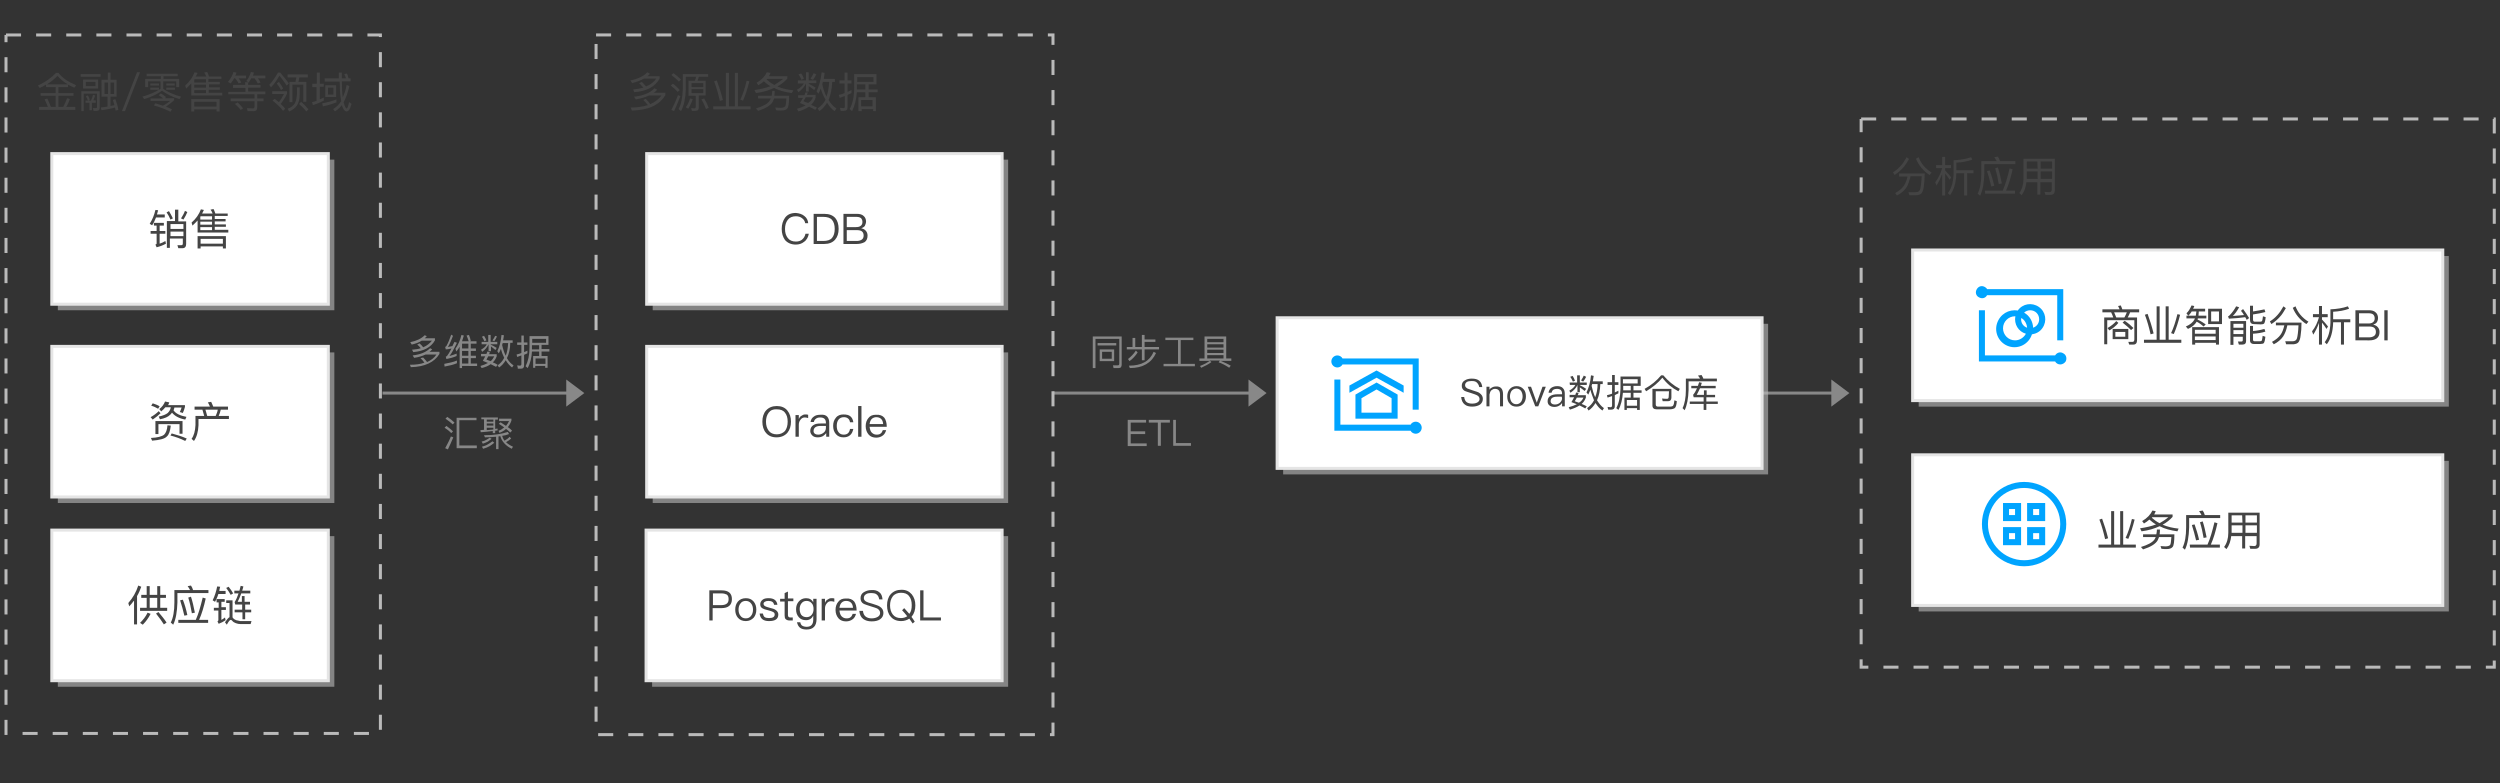 <?xml version="1.0" encoding="utf-8"?>
<!-- Generator: Adobe Illustrator 21.0.0, SVG Export Plug-In . SVG Version: 6.00 Build 0)  -->
<svg version="1.1" id="svgwrapper_svg" xmlns="http://www.w3.org/2000/svg" xmlns:xlink="http://www.w3.org/1999/xlink" x="0px"
	 y="0px" width="830px" height="260px" viewBox="0 0 830 260" style="enable-background:new 0 0 830 260;" xml:space="preserve">
<rect x="0" y="0" width="830" height="260" fill="#333333" stroke="none"/>
<style type="text/css">
	.st0{display:none;fill:none;stroke:#999999;}
	.st1{fill-opacity:0;}
	.st2{fill:#BABABA;}
	.st3{enable-background:new    ;}
	.st4{fill:#444444;}
	.st5{fill:#888888;}
	.st6{fill:#FF0000;fill-opacity:0;}
	.st7{opacity:0.6;fill:#BBBBBB;enable-background:new    ;}
	.st8{fill:#FFFFFF;}
	.st9{fill:#E5E5E5;}
	.st10{fill:#00A4FF;}
	.st11{fill:#878787;}
</style>
<path class="st0" d="M410,179L410,179"/>
<g id="assistantgroup" transform="translate(0,0)">
</g>
<g>
	<g id="DashRectGroup3_2_" transform="translate(-3.008,68.5)">
		<rect x="5" y="-57" class="st1" width="124.3" height="182"/>
		<path class="st2" d="M125.5,175.5h-5v-1h5V175.5z M115.5,175.5h-5v-1h5V175.5z M105.5,175.5h-5v-1h5V175.5z M95.5,175.5h-5v-1h5
			V175.5z M85.5,175.5h-5v-1h5V175.5z M75.5,175.5h-5v-1h5V175.5z M65.5,175.5h-5v-1h5V175.5z M55.5,175.5h-5v-1h5V175.5z
			 M45.5,175.5h-5v-1h5V175.5z M35.5,175.5h-5v-1h5V175.5z M25.5,175.5h-5v-1h5V175.5z M15.5,175.5h-5v-1h5V175.5z M5.5,175.5h-1v-5
			h1L5.5,175.5z M129.8,173.8h-1v-5h1V173.8z M5.5,165.5h-1v-5h1V165.5z M129.8,163.8h-1v-5h1V163.8z M5.5,155.5h-1v-5h1V155.5z
			 M129.8,153.8h-1v-5h1V153.8z M5.5,145.5h-1v-5h1V145.5z M129.8,143.8h-1v-5h1V143.8z M5.5,135.5h-1v-5h1V135.5z M129.8,133.8h-1
			v-5h1V133.8z M5.5,125.5h-1v-5h1V125.5z M129.8,123.8h-1v-5h1V123.8z M5.5,115.5h-1v-5h1V115.5z M129.8,113.8h-1v-5h1V113.8z
			 M5.5,105.5h-1v-5h1V105.5z M129.8,103.8h-1v-5h1V103.8z M5.5,95.5h-1v-5h1V95.5z M129.8,93.8h-1v-5h1V93.8z M5.5,85.5h-1v-5h1
			V85.5z M129.8,83.8h-1v-5h1V83.8z M5.5,75.5h-1v-5h1V75.5z M129.8,73.8h-1v-5h1V73.8z M5.5,65.5h-1v-5h1V65.5z M129.8,63.8h-1v-5
			h1V63.8z M5.5,55.5h-1v-5h1V55.5z M129.8,53.8h-1v-5h1V53.8z M5.5,45.5h-1v-5h1V45.5z M129.8,43.8h-1v-5h1V43.8z M5.5,35.5h-1v-5
			h1V35.5z M129.8,33.8h-1v-5h1V33.8z M5.5,25.5h-1v-5h1V25.5z M129.8,23.8h-1v-5h1V23.8z M5.5,15.5h-1v-5h1V15.5z M129.8,13.8h-1
			v-5h1V13.8z M5.5,5.5h-1v-5h1V5.5z M129.8,3.8h-1v-5h1V3.8z M5.5-4.5h-1v-5h1V-4.5z M129.8-6.2h-1v-5h1V-6.2z M5.5-14.5h-1v-5h1
			V-14.5z M129.8-16.2h-1v-5h1V-16.2z M5.5-24.5h-1v-5h1V-24.5z M129.8-26.2h-1v-5h1V-26.2z M5.5-34.5h-1v-5h1V-34.5z M129.8-36.2
			h-1v-5h1V-36.2z M5.5-44.5h-1v-5h1V-44.5z M129.8-46.2h-1v-5h1V-46.2z M5.5-54.5h-1v-2.4H5v-0.5h5v1H5.5V-54.5z M129.8-56.2h-1
			v-0.2H125v-1h4.8V-56.2z M120-56.4h-5v-1h5V-56.4z M110-56.4h-5v-1h5V-56.4z M100-56.4h-5v-1h5V-56.4z M90-56.4h-5v-1h5V-56.4z
			 M80-56.4h-5v-1h5V-56.4z M70-56.4h-5v-1h5V-56.4z M60-56.4h-5v-1h5V-56.4z M50-56.4h-5v-1h5V-56.4z M40-56.4h-5v-1h5V-56.4z
			 M30-56.4h-5v-1h5V-56.4z M20-56.4h-5v-1h5V-56.4z"/>
		<g transform="translate(10 10)">
			<g class="st3">
				<path class="st4" d="M8.3-50.4c-0.7,0.4-1.4,0.8-2.1,1.1l-0.6-0.8c2.4-1.1,4.4-2.5,6-4.2h0.8c1.3,1.7,3.3,3,5.9,4.1l-0.6,0.8
					c-0.7-0.3-1.4-0.6-2.1-1v0.8h-3.2v2h5v0.9h-5v3.7h1.6c0.5-0.9,0.9-1.9,1.3-2.9l0.9,0.3c-0.4,1-0.7,1.9-1.2,2.6H18v1H6v-1h2.9
					c-0.3-0.9-0.7-1.7-1.1-2.5l0.9-0.3c0.4,0.8,0.8,1.7,1.2,2.8h1.6v-3.7h-5v-0.9h5v-2H8.3V-50.4z M15.5-50.5
					c-1.4-0.8-2.5-1.8-3.4-2.8c-1.1,1.1-2.2,2-3.5,2.8H15.5z"/>
				<path class="st4" d="M19.8-53.9h6.6v0.9h-6.6V-53.9z M24.1-41.7l-0.3-0.9l1,0c0.3,0,0.4-0.1,0.4-0.3v-4.5h-4.4v5.8H20v-6.6h6.1
					v5.5c0,0.7-0.3,1-1,1H24.1z M20.6-52.1h5v3h-5V-52.1z M21.4-45.1h1.8c0.3-0.6,0.5-1.2,0.7-1.9l0.7,0.2c-0.2,0.6-0.4,1.2-0.6,1.6
					h0.8v0.8h-1.3v2.5h-0.8v-2.5h-1.3V-45.1z M24.7-49.9v-1.4h-3.2v1.4H24.7z M22.2-46.8c0.2,0.4,0.5,0.9,0.6,1.5l-0.6,0.2
					c-0.2-0.5-0.4-1-0.7-1.5L22.2-46.8z M26.8-52h2v-2.4h0.9v2.4h2v5.6h-2v3.1l1.3-0.3c-0.2-0.7-0.4-1.3-0.5-1.7l0.8-0.3
					c0.4,1.1,0.8,2.2,1,3.6l-0.9,0.2l-0.2-1c-1.4,0.4-2.9,0.7-4.5,0.9l-0.2-0.9c0.6-0.1,1.3-0.2,2.2-0.3v-3.3h-2V-52z M28.9-47.3
					v-3.8h-1.2v3.8H28.9z M30.9-47.3v-3.8h-1.2v3.8H30.9z"/>
				<path class="st4" d="M38.5-54.5h1l-5,12.9h-1L38.5-54.5z"/>
				<path class="st4" d="M46.5-51.5h-4.3v1.9h-1v-2.7h5.2v-0.9h-4.7V-54h10.3v0.8h-4.7v0.9h5.2v2.7h-1v-1.9h-4.3v2.5
					c1.4,1,3.3,1.9,5.9,2.6l-0.5,0.8c-2.4-0.7-4.4-1.7-5.8-2.8c-1.6,1.2-3.6,2.1-5.9,2.8l-0.6-0.8c2.4-0.7,4.4-1.6,6-2.6V-51.5z
					 M42.9-49.4h2.9v0.7h-2.9V-49.4z M42.9-50.8h2.9v0.7h-2.9V-50.8z M46.4-47.5c0.6,0.4,1.2,0.8,1.7,1.2l-0.3,0.4h3v0.7
					c-0.9,0.8-1.8,1.5-2.7,2.1c0.6,0.3,1.3,0.5,2,0.9l-0.5,0.8c-1.8-0.9-3.6-1.6-5.5-2.1l0.5-0.7c1,0.3,1.8,0.6,2.5,0.8
					c0.8-0.4,1.6-1,2.4-1.6H43v-0.8h4.2c-0.5-0.4-1-0.8-1.5-1.1L46.4-47.5z M48.2-49.4h2.9v0.7h-2.9V-49.4z M48.2-50.8H51v0.7h-2.8
					V-50.8z"/>
				<path class="st4" d="M56.5-50.8c-0.5,0.6-1.1,1.1-1.7,1.7l-0.3-1c1.5-1.3,2.5-2.8,3.1-4.4l1,0.2c-0.2,0.4-0.4,0.8-0.6,1.2h3.5
					c-0.2-0.5-0.4-0.9-0.7-1.3l1-0.2c0.2,0.4,0.4,0.9,0.6,1.5h4.1v0.8h-4.3v1H66v0.8h-3.6v1H66v0.8h-3.7v1h4.5v0.9H56.5V-50.8z
					 M65.9-45.6v4.1h-1v-0.7h-7.4v0.7h-1v-4.1H65.9z M61.4-51.2v-1h-3.8l-0.1,0.2v0.9H61.4z M61.4-49.4v-1h-3.9v1H61.4z M61.4-47.6
					v-1h-3.9v1H61.4z M57.5-43.1h7.4v-1.6h-7.4V-43.1z"/>
				<path class="st4" d="M70.8-52.6c-0.4,0.7-0.8,1.3-1.2,1.8l-0.9-0.5c0.8-1,1.5-2.1,1.8-3.3l1,0.2c-0.1,0.4-0.2,0.7-0.4,1h3.6v0.9
					h-2.5c0.4,0.5,0.7,0.9,0.9,1.4l-0.9,0.3c-0.3-0.7-0.7-1.2-1.1-1.7H70.8z M70.3-50.3h4.1v-0.9h1v0.9h4.1v0.9h-4.1v1.3h5.7v0.9
					h-2.7v1.4h2.1v0.9h-2.1v2.1c0,0.8-0.4,1.2-1.2,1.2h-2l-0.2-1c0.7,0,1.4,0.1,1.9,0.1c0.4,0,0.6-0.2,0.6-0.5v-1.9h-7.9v-0.9h7.9
					v-1.4h-8.7V-48h5.7v-1.3h-4.1V-50.3z M71.9-44.5c0.8,0.8,1.4,1.4,1.8,2L72.9-42c-0.4-0.6-1.1-1.3-1.9-2L71.9-44.5z M76.5-52.6
					c-0.3,0.5-0.6,1-0.9,1.5l-0.8-0.5c0.7-0.9,1.2-1.9,1.5-3l1,0.2c-0.1,0.3-0.2,0.7-0.3,1h4.1v0.9h-2.5c0.4,0.5,0.7,0.9,0.9,1.4
					l-0.9,0.3c-0.3-0.6-0.7-1.2-1.1-1.7H76.5z"/>
				<path class="st4" d="M86.1-54.3c1,1.1,1.9,2.3,2.8,3.5l-0.7,0.7c-0.9-1.3-1.7-2.4-2.4-3.3c-0.8,1.4-1.7,2.7-2.8,3.9l-0.6-0.8
					c1-1.1,2-2.5,2.9-4.1H86.1z M83.3-48.2h5v0.8c-0.6,1.3-1.3,2.4-2.1,3.4c0.6,0.5,1.1,1.1,1.5,1.6L87-41.7c-0.8-1.1-2-2.2-3.5-3.4
					l0.7-0.6c0.4,0.3,0.9,0.7,1.4,1.1c0.6-0.7,1.1-1.6,1.7-2.7h-3.9V-48.2z M85.6-51.3c0.6,0.8,1.1,1.5,1.4,2.2l-0.7,0.5
					c-0.3-0.7-0.8-1.4-1.4-2.2L85.6-51.3z M91.5-49.5h1v2.4c0,1.5-0.3,2.7-0.9,3.6c-0.5,0.8-1.4,1.5-2.6,2l-0.5-0.9
					c1.1-0.4,1.9-1,2.4-1.8c0.4-0.8,0.6-1.7,0.7-3V-49.5z M88.6-53.8h6.6v1h-2.8c-0.1,0.6-0.2,1.1-0.3,1.5h2.6v6.6h-1v-5.7h-3.6v5.8
					h-1v-6.7h2c0.1-0.5,0.2-1,0.3-1.5h-2.9V-53.8z M93-44.7c0.9,0.8,1.7,1.6,2.4,2.5l-0.7,0.7c-0.6-0.8-1.4-1.6-2.4-2.5L93-44.7z"/>
				<path class="st4" d="M96.8-50.7h1.4v-3.7h1v3.7h1.3v1h-1.3v4.2c0.4-0.2,0.8-0.4,1.3-0.6v1c-1.1,0.6-2.3,1.1-3.6,1.5l-0.3-1
					c0.6-0.1,1.1-0.3,1.5-0.4v-4.6h-1.4V-50.7z M104.7-44.5c-1.4,0.5-2.9,1-4.5,1.3l-0.2-1c1.6-0.3,3.2-0.7,4.7-1.3V-44.5z
					 M100.5-52.5h5c0-0.4,0-1,0-1.9h1c0,0.9,0,1.5,0,1.9h1.4c-0.2-0.6-0.4-1.1-0.6-1.4l0.9-0.2c0.2,0.5,0.4,1,0.5,1.6h0.7v1h-2.9
					c0,2.2,0.1,3.9,0.3,5.3c0.6-1.2,1-2.6,1.3-4.1l0.9,0.4c-0.5,2.1-1.1,3.9-1.9,5.3c0.3,1.3,0.6,2,1,2.1c0.3,0,0.5-0.7,0.8-2.1
					l0.8,0.6c-0.4,1.7-1,2.5-1.6,2.5c-0.5,0-0.9-0.4-1.2-1.1c-0.2-0.3-0.3-0.7-0.4-1c-0.7,0.9-1.5,1.6-2.3,2.1l-0.6-0.8
					c1.1-0.6,1.9-1.5,2.7-2.6c-0.1-0.3-0.1-0.7-0.2-1.2c-0.2-1.4-0.3-3.2-0.3-5.3h-5V-52.5z M101-50.2h3.6v3.9H101V-50.2z
					 M103.7-47.1v-2.3h-1.8v2.3H103.7z"/>
			</g>
		</g>
	</g>
	<g>
		<g>
			<g id="bottomgroup" transform="translate(0,0)">
				<g id="DashRectGroup15" transform="translate(614.897,68.5)">
					<rect x="3" y="-29" class="st1" width="210.2" height="182"/>
					<path class="st2" d="M213.7,153.5h-3.3v-1h2.3v-1.7h1V153.5z M205.4,153.5h-5v-1h5V153.5z M195.4,153.5h-5v-1h5V153.5z
						 M185.4,153.5h-5v-1h5V153.5z M175.4,153.5h-5v-1h5V153.5z M165.4,153.5h-5v-1h5V153.5z M155.4,153.5h-5v-1h5V153.5z
						 M145.4,153.5h-5v-1h5V153.5z M135.4,153.5h-5v-1h5V153.5z M125.4,153.5h-5v-1h5V153.5z M115.4,153.5h-5v-1h5V153.5z
						 M105.4,153.5h-5v-1h5V153.5z M95.4,153.5h-5v-1h5V153.5z M85.4,153.5h-5v-1h5V153.5z M75.4,153.5h-5v-1h5V153.5z M65.4,153.5
						h-5v-1h5V153.5z M55.4,153.5h-5v-1h5V153.5z M45.4,153.5h-5v-1h5V153.5z M35.4,153.5h-5v-1h5V153.5z M25.4,153.5h-5v-1h5V153.5
						z M15.4,153.5h-5v-1h5V153.5z M5.4,153.5H2.5v-3.1h1v2.1h1.9V153.5z M213.7,145.8h-1v-5h1V145.8z M3.5,145.4h-1v-5h1V145.4z
						 M213.7,135.8h-1v-5h1V135.8z M3.5,135.4h-1v-5h1V135.4z M213.7,125.8h-1v-5h1V125.8z M3.5,125.4h-1v-5h1V125.4z M213.7,115.8
						h-1v-5h1V115.8z M3.5,115.4h-1v-5h1V115.4z M213.7,105.8h-1v-5h1V105.8z M3.5,105.4h-1v-5h1V105.4z M213.7,95.8h-1v-5h1V95.8z
						 M3.5,95.4h-1v-5h1V95.4z M213.7,85.8h-1v-5h1V85.8z M3.5,85.4h-1v-5h1V85.4z M213.7,75.8h-1v-5h1V75.8z M3.5,75.4h-1v-5h1
						V75.4z M213.7,65.8h-1v-5h1V65.8z M3.5,65.4h-1v-5h1V65.4z M213.7,55.8h-1v-5h1V55.8z M3.5,55.4h-1v-5h1V55.4z M213.7,45.8h-1
						v-5h1V45.8z M3.5,45.4h-1v-5h1V45.4z M213.7,35.8h-1v-5h1V35.8z M3.5,35.4h-1v-5h1V35.4z M213.7,25.8h-1v-5h1V25.8z M3.5,25.4
						h-1v-5h1V25.4z M213.7,15.8h-1v-5h1V15.8z M3.5,15.4h-1v-5h1V15.4z M213.7,5.8h-1v-5h1V5.8z M3.5,5.4h-1v-5h1V5.4z M213.7-4.2
						h-1v-5h1V-4.2z M3.5-4.6h-1v-5h1V-4.6z M213.7-14.2h-1v-5h1V-14.2z M3.5-14.6h-1v-5h1V-14.6z M213.7-24.2h-1V-29h0.3v-0.5h0.7
						V-24.2z M3.5-24.6h-1V-29H3v-0.5h5v1H3.5V-24.6z M208-28.5h-5v-1h5V-28.5z M198-28.5h-5v-1h5V-28.5z M188-28.5h-5v-1h5V-28.5z
						 M178-28.5h-5v-1h5V-28.5z M168-28.5h-5v-1h5V-28.5z M158-28.5h-5v-1h5V-28.5z M148-28.5h-5v-1h5V-28.5z M138-28.5h-5v-1h5
						V-28.5z M128-28.5h-5v-1h5V-28.5z M118-28.5h-5v-1h5V-28.5z M108-28.5h-5v-1h5V-28.5z M98-28.5h-5v-1h5V-28.5z M88-28.5h-5v-1
						h5V-28.5z M78-28.5h-5v-1h5V-28.5z M68-28.5h-5v-1h5V-28.5z M58-28.5h-5v-1h5V-28.5z M48-28.5h-5v-1h5V-28.5z M38-28.5h-5v-1h5
						V-28.5z M28-28.5h-5v-1h5V-28.5z M18-28.5h-5v-1h5V-28.5z"/>
					<g transform="translate(10 10)">
						<g class="st3">
							<path class="st4" d="M8.9-25.7c-0.7,1.2-1.3,2.2-2,2.9c-0.7,0.8-1.6,1.6-2.8,2.4l-0.5-0.9c1-0.6,1.8-1.3,2.6-2.2
								c0.7-0.8,1.3-1.7,1.9-2.8L8.9-25.7z M5.6-19.9v-1h8.5c0,1.7-0.1,3.1-0.3,4.3c-0.1,1.1-0.4,1.8-0.7,2.2s-0.8,0.6-1.6,0.7H9
								l-0.3-1c0.8,0,1.6,0,2.4,0s1.3-0.3,1.5-1c0.2-0.7,0.4-2.1,0.5-4.3H9.4C9-18.4,8.6-17.1,8-16.2c-0.7,1-1.7,1.9-3.1,2.6
								l-0.6-0.8c1.3-0.7,2.2-1.5,2.8-2.3c0.6-0.8,1-1.9,1.3-3.2C8.4-19.9,5.6-19.9,5.6-19.9z M12.1-26.3c0.8,2.1,2.2,3.8,4.3,5.1
								l-0.7,0.8c-2.1-1.4-3.6-3.2-4.5-5.4L12.1-26.3z"/>
							<path class="st4" d="M20.9-13.6h-1v-7.2c-0.5,1.4-1.1,2.7-1.9,3.9L17.6-18c1.1-1.4,1.8-2.9,2.3-4.7h-2v-1h2v-2.7h1v2.7h1.9v1
								h-1.9v0.8c0.7,0.7,1.4,1.5,2,2.3l-0.5,0.8c-0.5-0.8-1-1.5-1.5-2.1V-13.6z M29.9-25.5c-1.6,0.6-3.4,0.9-5.3,1v2.5h5.7v1h-2.1
								v7.4h-1V-21h-2.6v0.2c-0.1,3-0.8,5.4-2.1,7.1l-0.7-0.7c1.2-1.5,1.8-3.7,1.9-6.4v-4.5c2.1-0.1,4.1-0.4,5.8-1L29.9-25.5z"/>
							<path class="st4" d="M38.4-26.5c0.3,0.4,0.5,0.9,0.7,1.5h5.1v1H33.9v3.1c-0.1,3.1-0.5,5.6-1.4,7.4l-0.8-0.7
								c0.8-1.6,1.2-3.8,1.2-6.7V-25H38c-0.2-0.4-0.5-0.9-0.8-1.3L38.4-26.5z M34.1-15.2H40c0.9-2,1.6-4.5,2.3-7.4l1,0.3
								c-0.6,2.7-1.3,5.1-2.2,7.1h3v1h-9.9L34.1-15.2L34.1-15.2z M35.7-21.9c0.5,1.5,1.1,3.2,1.5,5.1l-1,0.2
								c-0.4-1.8-0.9-3.5-1.4-5.1L35.7-21.9z M38.4-22.9c0.5,1.5,0.9,3.3,1.3,5.3l-1,0.2c-0.3-1.8-0.7-3.6-1.2-5.2L38.4-22.9z"/>
							<path class="st4" d="M47.9-18.2c-0.2,1.8-0.7,3.3-1.6,4.5l-0.8-0.7c0.9-1.2,1.4-2.8,1.4-4.7v-6.7h10.4v10.5
								c0,1-0.5,1.5-1.5,1.5h-1.6l-0.3-1c0.7,0,1.3,0.1,1.6,0.1c0.5,0,0.8-0.3,0.8-0.9V-18h-3.8v4.1h-1V-18h-3.6
								C47.9-18,47.9-18.2,47.9-18.2z M51.5-24.9H48v2.4h3.6L51.5-24.9L51.5-24.9z M48-21.6v2.5h3.6v-2.5H48z M56.4-22.5v-2.4h-3.8
								v2.4H56.4z M56.4-19.1v-2.5h-3.8v2.5H56.4z"/>
						</g>
					</g>
				</g>
			</g>
			<g id="middlegroup" transform="translate(0,0)">
				<g id="Link25" transform="translate(0,0)">
					<rect x="585" y="130" class="st5" width="27.5" height="1"/>
					<g transform="translate(0.5, 0)">
						<polygon class="st5" points="607.5,135 613.5,130.5 607.5,126 						"/>
					</g>
					<rect x="585" y="123" class="st6" width="27.5" height="15"/>
				</g>
				<g id="Link24" transform="translate(0,0)">
					<rect x="349.5" y="130" class="st5" width="69.5" height="1"/>
					<g transform="translate(0.5, 0)">
						<polygon class="st5" points="414,135 420,130.5 414,126 						"/>
					</g>
				</g>
				<g id="Link27" transform="translate(0,0)">
					<rect x="127" y="130" class="st5" width="65.5" height="1"/>
					<g transform="translate(0.5, 0)">
						<polygon class="st5" points="187.5,135 193.5,130.5 187.5,126 						"/>
					</g>
					<rect x="127" y="123" class="st6" width="65.5" height="15"/>
				</g>
			</g>
			<g id="maingroup" transform="translate(0,0)">
				<g id="ShadowBasicRect4" transform="translate(414.508,134.5)">
					<rect x="11.5" y="-27" class="st7" width="161" height="50"/>
					<g>
						<rect x="9.5" y="-29" class="st8" width="161" height="50"/>
						<path class="st9" d="M171,21.5H9v-51h162V21.5z M10,20.5h160v-49H10V20.5z"/>
					</g>
					<g transform="translate(20 9)">
						<path class="st10" d="M9.5-21.5c-1.1,0-2-0.9-2-2s0.9-2,2-2c0.7,0,1.4,0.4,1.7,1h23.3h2v2v15h-2v-15H11.2
							C10.9-21.9,10.2-21.5,9.5-21.5z M35.5-3.5c-0.7,0-1.4,0.4-1.7,1H10.5v-15h-2v17h1h1h23.3c0.3,0.6,1,1,1.7,1c1.1,0,2-0.9,2-2
							S36.6-3.5,35.5-3.5z M22.5-16.5l7,4v8h-14v-8L22.5-16.5z M27.5-11.3l-5-2.9l-5,2.9v4.8h10V-11.3z M31.5-15.5l-9-5l-9,5v2.4
							l9-5l9,5V-15.5z"/>
						<g transform="translate(20 9)">
							<g class="st3">
								<path class="st4" d="M36.6-26.1c0.6,0.5,0.9,1.2,1,2.1h-1c-0.1-0.6-0.4-1.1-0.8-1.5s-1-0.5-1.7-0.5s-1.2,0.1-1.6,0.3
									c-0.4,0.3-0.6,0.6-0.6,1.1s0.3,0.8,0.8,1.1c0.2,0.1,0.8,0.3,1.7,0.6c1.2,0.4,2,0.6,2.3,0.9c0.7,0.5,1.1,1.1,1.1,1.9
									s-0.3,1.4-0.9,1.9c-0.6,0.4-1.5,0.7-2.6,0.7s-1.9-0.2-2.5-0.7c-0.7-0.5-1.1-1.4-1.2-2.5h1c0.1,0.8,0.4,1.4,0.8,1.7
									c0.4,0.3,1,0.5,1.8,0.5c0.7,0,1.3-0.1,1.8-0.4s0.7-0.7,0.7-1.1c0-0.6-0.3-1-0.9-1.3c-0.2-0.1-0.9-0.4-1.9-0.7
									c-1.1-0.3-1.8-0.6-2.1-0.7c-0.7-0.4-1-1-1-1.7c0-0.8,0.3-1.4,1-1.8c0.6-0.4,1.4-0.6,2.3-0.6C35.2-26.8,36-26.6,36.6-26.1z"
									/>
								<path class="st4" d="M44.5-21.6v4h-1v-3.9c0-1.3-0.6-1.9-1.7-1.9c-0.5,0-0.8,0.2-1.2,0.5c-0.3,0.3-0.5,0.8-0.6,1.4v3.9h-1
									v-6.5h1v1c0.2-0.4,0.5-0.6,0.9-0.8c0.4-0.2,0.7-0.3,1.2-0.3C43.7-24.3,44.5-23.4,44.5-21.6z"/>
								<path class="st4" d="M51.3-23.3c0.6,0.6,0.8,1.5,0.8,2.4c0,1-0.3,1.8-0.8,2.4c-0.6,0.7-1.4,1-2.3,1c-1,0-1.8-0.3-2.3-1
									c-0.6-0.6-0.8-1.4-0.8-2.4s0.3-1.8,0.8-2.4c0.6-0.7,1.4-1,2.3-1S50.7-24,51.3-23.3z M47.3-22.7c-0.3,0.5-0.5,1.1-0.5,1.8
									c0,0.7,0.2,1.3,0.5,1.8c0.4,0.5,0.9,0.8,1.6,0.8c0.7,0,1.2-0.3,1.6-0.8c0.3-0.5,0.5-1.1,0.5-1.8c0-0.7-0.2-1.3-0.5-1.8
									c-0.4-0.5-0.9-0.8-1.6-0.8C48.3-23.5,47.7-23.2,47.3-22.7z"/>
								<path class="st4" d="M52.7-24.1h1.1l1.9,5.3l1.9-5.3h1.1l-2.5,6.5h-1L52.7-24.1z"/>
								<path class="st4" d="M64.4-23.6c0.4,0.4,0.6,1,0.6,1.8v4.2h-0.9v-1.1c-0.3,0.4-0.6,0.7-1,0.9c-0.5,0.3-1,0.4-1.6,0.4
									c-0.7,0-1.2-0.2-1.6-0.5c-0.4-0.3-0.6-0.8-0.6-1.4c0-0.8,0.3-1.4,1-1.8c0.5-0.3,1.3-0.5,2.2-0.5h1.6v-0.2
									c0-1.1-0.6-1.6-1.7-1.6c-0.5,0-0.9,0.1-1.2,0.3c-0.3,0.2-0.5,0.6-0.6,1h-1c0.1-0.7,0.4-1.3,1-1.7c0.5-0.3,1.1-0.5,1.9-0.5
									C63.3-24.3,64-24.1,64.4-23.6z M64-20.8h-1.5c-1.5,0-2.2,0.5-2.2,1.5c0,0.3,0.1,0.6,0.4,0.8c0.2,0.2,0.6,0.3,1,0.3
									c0.7,0,1.2-0.2,1.7-0.6c0.4-0.4,0.7-0.9,0.7-1.4L64-20.8L64-20.8z"/>
								<path class="st4" d="M69.6-22l-0.3,0.7H72v0.8c-0.3,0.8-0.7,1.5-1.4,2.1c0.6,0.3,1.2,0.5,1.7,0.8l-0.5,0.7
									c-0.6-0.3-1.2-0.7-1.9-1c-0.9,0.6-1.9,1-3.2,1.4l-0.4-0.8c1.1-0.3,1.9-0.6,2.7-1L67.2-19c0.4-0.6,0.6-1.1,0.9-1.6h-1.5v-0.8
									h1.9c0.2-0.6,0.3-0.9,0.3-0.8L69.6-22z M66.6-25.5h2.5v-2.4H70v2.4h2.3v0.8H70v0.1c0.7,0.3,1.4,0.7,2.1,1.2l-0.5,0.7
									c-0.6-0.5-1.2-0.9-1.6-1.2v1.6h-0.8v-2.4c-0.4,1-1.2,1.8-2.3,2.6l-0.4-0.7c1-0.6,1.7-1.2,2-1.9h-1.8L66.6-25.5L66.6-25.5z
									 M67.6-27.7c0.3,0.5,0.6,1,0.8,1.6l-0.7,0.3c-0.3-0.6-0.5-1.1-0.9-1.6L67.6-27.7z M71.2-20.5H69c-0.2,0.4-0.4,0.8-0.7,1.2
									c0.5,0.2,1,0.4,1.4,0.5C70.4-19.2,70.9-19.8,71.2-20.5z M72.1-27.4c-0.3,0.6-0.6,1.1-1,1.6l-0.7-0.4
									c0.4-0.6,0.7-1.1,0.9-1.6L72.1-27.4z M73.5-23.1c-0.2,0.6-0.5,1.1-0.7,1.6l-0.6-0.7c0.7-1.4,1.3-3.3,1.5-5.7l0.9,0.2
									c-0.1,0.5-0.2,1.1-0.3,1.8h3.3v0.9h-0.8c-0.1,2.1-0.4,3.9-1.1,5.4c0.7,1.1,1.4,2,2.3,2.6l-0.5,0.8c-0.9-0.6-1.6-1.4-2.3-2.5
									c-0.6,1-1.4,1.9-2.3,2.5L72.4-17c1-0.7,1.8-1.6,2.3-2.6C74.3-20.7,73.8-21.9,73.5-23.1z M74.1-25.1
									c-0.1,0.3-0.1,0.5-0.2,0.7c0.3,1.4,0.7,2.7,1.2,3.8c0.5-1.3,0.8-2.8,0.8-4.4h-1.8V-25.1z"/>
								<path class="st4" d="M79.4-16.5l-0.2-0.9c0.4,0,0.7,0.1,1,0.1s0.5-0.2,0.5-0.6V-21c-0.6,0.2-1.1,0.4-1.5,0.5L79-21.3
									c0.6-0.1,1.1-0.3,1.7-0.5v-2.9h-1.5v-0.9h1.5V-28h0.9v2.4h1.2v0.9h-1.2v2.5c0.4-0.2,0.8-0.4,1.2-0.6v0.9
									c-0.3,0.1-0.7,0.3-1.2,0.6v3.7c0,0.7-0.4,1.1-1.1,1.1C80.5-16.5,79.4-16.5,79.4-16.5z M84.3-22.1c-0.2,2.2-0.6,4.1-1.5,5.7
									L82.1-17c0.9-1.7,1.3-3.8,1.4-6.5v-4h6.7v3.1h-2.4v1.5h2.7v0.8h-2.7v1.6h2.1v4.1H89V-17h-3.4v0.6h-0.8v-4.1h2.1v-1.6H84.3z
									 M86.9-24.4h-2.5v1.5h2.5V-24.4z M89.2-26.6h-4.9v1.4h4.9V-26.6z M85.6-17.8H89v-1.9h-3.4V-17.8z"/>
								<path class="st4" d="M97.7-27.9c1.6,1.9,3.4,3.4,5.5,4.5l-0.5,0.8c-2.1-1.1-3.9-2.6-5.3-4.5c-1.4,1.7-3.2,3.2-5.4,4.5
									l-0.5-0.8c2.2-1.2,4-2.7,5.5-4.5H97.7z M99.6-22.6h-4.4v4.4c0,0.5,0.3,0.7,0.8,0.7h3.7c0.7,0,1.2-0.1,1.3-0.4
									c0.2-0.3,0.3-0.8,0.4-1.7l0.8,0.3c-0.1,1.2-0.3,2-0.7,2.3c-0.3,0.2-0.9,0.4-1.7,0.4h-4.3c-0.9,0-1.4-0.4-1.4-1.3v-5.5h6.3
									v2.9c0,0.8-0.4,1.2-1.1,1.2c-0.6,0-1.2,0-1.8,0l-0.2-0.9c0.6,0.1,1.2,0.1,1.7,0.1c0.3,0,0.5-0.2,0.5-0.7L99.6-22.6
									L99.6-22.6z"/>
								<path class="st4" d="M110.4-28c0.2,0.4,0.5,0.8,0.6,1.2h4.5v0.9h-9.4v2.9c-0.1,2.8-0.5,5-1.3,6.7l-0.7-0.7
									c0.7-1.4,1.1-3.5,1.1-6v-3.8h4.7c-0.2-0.4-0.4-0.7-0.7-1L110.4-28z M110.5-25.4c-0.1,0.2-0.2,0.6-0.3,1h4.9v0.8h-5.2
									c-0.4,0.8-0.7,1.5-1.1,2.2h2.4v-1.5h0.9v1.5h2.8v0.8H112v1.4h3.8v0.8H112v2h-0.9v-2h-4.6v-0.8h4.6v-1.4h-3.3l-0.2-0.8
									c0.5-0.6,0.9-1.3,1.3-2.2H107v-0.8h2.2c0.1-0.4,0.3-0.8,0.4-1.2L110.5-25.4z"/>
							</g>
						</g>
					</g>
				</g>
				<g id="ShadowBasicRect8" transform="translate(632,112)">
					<rect x="5" y="-27" class="st7" width="176" height="50"/>
					<g>
						<rect x="3" y="-29" class="st8" width="176" height="50"/>
						<path class="st9" d="M179.5,21.5H2.5v-51h177V21.5z M3.5,20.5h175v-49H3.5V20.5z"/>
					</g>
					<g transform="translate(20 9)">
						<g>
							<title  xmlns="http://www.w3.org/2000/svg">Product Icons【32】</title>
							<g id="_编组_">
								<path id="_复合路径_" class="st10" d="M32,0c-0.7,0-1.4-0.4-1.7-1H5v-17h2v15h23.3c0.6-1,1.8-1.3,2.7-0.7
									C34-3.2,34.3-2,33.8-1C33.4-0.4,32.7,0,32,0z M17.9-17.9c1.6-2.3,4.7-2.8,7-1.2s2.8,4.7,1.2,7c-0.8,1.2-2.1,1.9-3.5,2.1
									c-1,3.2-4.4,5-7.6,4s-5-4.4-4-7.6C12-16.7,14.9-18.4,17.9-17.9z M19-15c0,1.3,0.8,2.4,2,2.8c-0.1-1.3-0.8-2.6-1.9-3.2
									C19-15.3,19-15.1,19-15z M25-15c0-1.7-1.3-3-3-3c-0.7,0-1.5,0.3-2,0.8c1.8,1,2.9,2.9,3,5C24.2-12.6,25-13.7,25-15z M13-12
									c0,2.2,1.8,4,4,4c1.5,0,2.9-0.9,3.6-2.2c-2.5-0.7-4-3.2-3.5-5.8H17C14.8-16,13-14.2,13-12z M31-23H7.7C7.2-22,6-21.7,5-22.3
									C4-22.8,3.7-24,4.3-25S6-26.3,7-25.7c0.3,0.2,0.6,0.4,0.7,0.7H33v17h-2V-23z"/>
							</g>
						</g>
						<g class="st3">
							<path class="st4" d="M52.1-19.6c0.2,0.5,0.4,0.9,0.5,1.3h5.6v1h-3c-0.2,0.6-0.5,1.1-0.8,1.7h3.1v7.5c0,1-0.4,1.5-1.2,1.5
								h-1.4l-0.3-0.9H56c0.4,0,0.6-0.3,0.6-0.8v-6.4h-9v8h-1v-8.9h3c-0.2-0.6-0.4-1.1-0.7-1.7H46v-1h5.7c-0.2-0.4-0.3-0.8-0.5-1.1
								L52.1-19.6z M51.3-13.8c-0.8,1-1.8,1.8-3,2.5l-0.6-0.8c1.1-0.6,2.1-1.4,2.9-2.3L51.3-13.8z M49.4-11.8h5.2v3.4h-5.2V-11.8z
								 M53.3-15.6c0.3-0.6,0.6-1.1,0.8-1.7h-4.2c0.2,0.5,0.4,1,0.7,1.7C50.6-15.6,53.3-15.6,53.3-15.6z M53.6-9.2v-1.6h-3.3v1.6
								H53.6z M53.4-14.5c1.2,0.8,2.1,1.6,2.9,2.4l-0.8,0.7c-0.7-0.8-1.7-1.6-2.8-2.5L53.4-14.5z"/>
							<path class="st4" d="M64-19.3h1v11.1h2v-11.1h1v11.1h4.2v1H59.8v-1H64V-19.3z M61-16.8c0.7,1.9,1.4,4.1,2,6.5L62-10
								c-0.5-2.2-1.1-4.4-1.9-6.5L61-16.8z M71.8-16.5c-0.6,2.4-1.3,4.6-2.1,6.4l-0.9-0.3c0.8-1.7,1.5-3.8,2.1-6.3L71.8-16.5z"/>
							<path class="st4" d="M75.6-17.5c-0.3,0.5-0.7,1-1.1,1.3L73.9-17c0.7-0.6,1.2-1.5,1.7-2.6l0.9,0.2c-0.1,0.3-0.2,0.6-0.4,0.9h4
								v0.9H78c0,0.5-0.1,0.9-0.1,1.4h2.6v0.9h-2.8c-0.1,0.2-0.1,0.3-0.1,0.4c1.1,0.5,2,1.1,2.7,1.6l-0.7,0.7
								c-0.6-0.5-1.3-1.1-2.3-1.6c-0.6,1-1.5,1.8-2.9,2.4l-0.7-0.8c1.4-0.6,2.4-1.4,2.9-2.4l0.1-0.3h-2.8v-0.9H77
								c0.1-0.4,0.1-0.8,0.2-1.4h-1.6V-17.5z M84.7-12.4v5.8h-1v-0.6h-6.9v0.6h-1v-5.8H84.7z M76.7-10.2h6.9v-1.3h-6.9V-10.2z
								 M76.7-8.1h6.9v-1.2h-6.9V-8.1z M81.1-18.5h4.6v5.1h-4.6V-18.5z M84.7-14.3v-3.3h-2.6v3.3H84.7z"/>
							<path class="st4" d="M92.7-18.4c0.9,1.2,1.5,2.2,2,3l-0.8,0.6c-0.1-0.3-0.3-0.6-0.5-0.9c-1.4,0.2-3.2,0.4-5.4,0.5L87.7-16
								c0.2,0,0.3-0.1,0.5-0.3c0.9-0.9,1.6-1.9,2.2-3l1,0.3c-0.7,1.3-1.4,2.2-2.1,2.9c1.2-0.1,2.5-0.2,3.7-0.3c-0.3-0.5-0.6-1-1-1.4
								L92.7-18.4z M89.5-9.2v2.7h-1v-7.9h5.2v6.6c0,0.8-0.4,1.2-1.2,1.2h-1.2l-0.3-1h1.1c0.4,0,0.5-0.2,0.5-0.5v-1.1H89.5z
								 M92.8-12.2v-1.3h-3.3v1.3H92.8z M89.5-11.4v1.3h3.3v-1.3H89.5z M96.3-13.4c-0.9,0-1.3-0.5-1.3-1.4v-4.7h1v1.9
								c1.5-0.2,2.8-0.5,3.8-0.7l0.3,0.9c-1.2,0.3-2.6,0.6-4.1,0.8v1.7c0,0.5,0.2,0.7,0.6,0.7h1.8c0.3,0,0.5-0.1,0.6-0.2
								c0.1-0.2,0.2-0.7,0.3-1.6l0.9,0.3c-0.1,1.1-0.3,1.8-0.5,2.1c-0.2,0.2-0.6,0.3-1.1,0.3L96.3-13.4L96.3-13.4z M96-8.2
								c0,0.3,0.2,0.5,0.5,0.5h1.8c0.3,0,0.5-0.1,0.6-0.2c0.1-0.2,0.2-0.7,0.3-1.6l0.9,0.3c-0.1,1.1-0.3,1.8-0.5,2.1
								c-0.2,0.2-0.6,0.3-1.1,0.3h-2.3C95.5-6.8,95-7.2,95-8v-4.8h1v1.7c1.4-0.1,2.7-0.4,3.8-0.7l0.3,0.9c-1.2,0.4-2.6,0.6-4.1,0.7
								C96-10.2,96-8.2,96-8.2z"/>
							<path class="st4" d="M106.9-18.7c-0.7,1.2-1.3,2.2-2,2.9c-0.7,0.8-1.6,1.6-2.8,2.4l-0.5-0.9c1-0.6,1.8-1.3,2.6-2.2
								c0.7-0.8,1.3-1.7,1.9-2.8L106.9-18.7z M103.6-12.9v-1h8.5c0,1.7-0.1,3.1-0.3,4.3c-0.1,1.1-0.4,1.8-0.7,2.2
								c-0.3,0.4-0.8,0.6-1.6,0.7H107l-0.3-1c0.8,0,1.6,0,2.4,0s1.3-0.3,1.5-1s0.4-2.1,0.5-4.3h-3.7c-0.3,1.5-0.8,2.8-1.4,3.7
								c-0.7,1-1.7,1.9-3.1,2.6l-0.6-0.8c1.3-0.7,2.2-1.5,2.8-2.3c0.6-0.8,1-1.9,1.3-3.2h-2.8C103.6-13,103.6-12.9,103.6-12.9z
								 M110.1-19.3c0.8,2.1,2.2,3.8,4.3,5.1l-0.7,0.8c-2.1-1.4-3.6-3.2-4.5-5.4L110.1-19.3z"/>
							<path class="st4" d="M118.9-6.6h-1v-7.2c-0.5,1.4-1.1,2.7-1.9,3.9l-0.4-1.1c1.1-1.4,1.8-2.9,2.3-4.7h-2v-1h2v-2.7h1v2.7h1.9
								v1h-1.9v0.8c0.7,0.7,1.4,1.5,2,2.3l-0.5,0.8c-0.5-0.8-1-1.5-1.5-2.1V-6.6z M127.9-18.5c-1.6,0.6-3.4,0.9-5.3,1v2.5h5.7v1
								h-2.1v7.4h-1V-14h-2.6v0.2c-0.1,3-0.8,5.4-2.1,7.1l-0.7-0.7c1.2-1.5,1.8-3.7,1.9-6.4v-4.5c2.1-0.1,4.1-0.4,5.8-1L127.9-18.5z
								"/>
							<path class="st4" d="M130-18h4.5c0.9,0,1.7,0.2,2.2,0.7c0.5,0.4,0.8,1.1,0.8,1.8c0,0.6-0.1,1-0.4,1.5
								c-0.3,0.4-0.7,0.6-1.2,0.8c0.6,0.1,1.2,0.4,1.5,0.8c0.4,0.4,0.6,1,0.6,1.6c0,1-0.3,1.7-1,2.2c-0.6,0.4-1.4,0.6-2.4,0.6H130
								V-18z M131.2-17v3.4h3c0.7,0,1.2-0.1,1.6-0.4c0.4-0.3,0.6-0.7,0.6-1.3s-0.2-1-0.5-1.3c-0.4-0.3-0.9-0.4-1.6-0.4H131.2z
								 M131.2-12.7V-9h3.2c0.7,0,1.2-0.1,1.7-0.4c0.5-0.3,0.7-0.8,0.7-1.4c0-0.6-0.2-1.1-0.6-1.4c-0.4-0.3-1-0.4-1.8-0.4h-3.2
								L131.2-12.7L131.2-12.7z"/>
							<path class="st4" d="M139.6-18h1.1v10h-1.1V-18z"/>
						</g>
					</g>
				</g>
				<g id="ShadowBasicRect10" transform="translate(632,180)">
					<rect x="5" y="-27" class="st7" width="176" height="50"/>
					<g>
						<rect x="3" y="-29" class="st8" width="176" height="50"/>
						<path class="st9" d="M179.5,21.5H2.5v-51h177V21.5z M3.5,20.5h175v-49H3.5V20.5z"/>
					</g>
					<g transform="translate(60.897,9)">
						<g class="st3">
							<path class="st4" d="M8-19.3h1v11.1h2v-11.1h1v11.1h4.2v1H3.8v-1H8V-19.3z M5-16.8c0.7,1.9,1.4,4.1,2,6.5L6-10
								c-0.5-2.2-1.1-4.4-1.9-6.5L5-16.8z M15.8-16.5c-0.6,2.4-1.3,4.6-2.1,6.4l-0.9-0.3c0.8-1.7,1.5-3.8,2.1-6.3L15.8-16.5z"/>
							<path class="st4" d="M22.8-19.3c-0.1,0.3-0.3,0.7-0.5,1.1h6.1v0.8c-0.9,1-2,1.9-3.3,2.6c1.6,0.7,3.4,1.1,5.3,1.3L30-12.6
								c-2.2-0.3-4.2-0.8-5.9-1.7c-1.7,0.8-3.7,1.4-6,1.7l-0.5-1c2-0.3,3.8-0.7,5.3-1.3c-0.8-0.4-1.5-1-2.2-1.6
								c-0.6,0.5-1.1,0.9-1.8,1.3L18.3-16c1.7-1,2.8-2.2,3.4-3.5L22.8-19.3z M24.2-13.2c0,0.5,0,1-0.1,1.6H29c0,2.4-0.2,3.8-0.6,4.2
								c-0.4,0.5-1.1,0.7-2.1,0.7c-0.2,0-0.8,0-1.6-0.1l-0.3-0.9L26-7.6c0.8,0,1.4-0.2,1.6-0.5c0.2-0.3,0.3-1.2,0.4-2.6h-4.1
								c-0.1,0.3-0.3,0.7-0.4,1c-0.7,1.3-2.4,2.3-4.9,3.1l-0.7-0.8c2.3-0.7,3.8-1.5,4.5-2.5c0.2-0.3,0.3-0.6,0.4-0.8h-4.2v-0.9H23
								c0.1-0.5,0.2-1,0.2-1.6C23.2-13.2,24.2-13.2,24.2-13.2z M27-17.3h-5.3l-0.2,0.2c0.8,0.7,1.6,1.3,2.6,1.8
								C25.1-15.9,26.1-16.5,27-17.3z"/>
							<path class="st4" d="M38.4-19.5c0.3,0.4,0.5,0.9,0.7,1.5h5.1v1H33.9v3.1c-0.1,3.1-0.5,5.6-1.4,7.4l-0.8-0.7
								c0.8-1.6,1.2-3.8,1.2-6.7V-18H38c-0.2-0.4-0.5-0.9-0.8-1.3L38.4-19.5z M34.1-8.2H40c0.9-2,1.6-4.5,2.3-7.4l1,0.3
								c-0.6,2.7-1.3,5.1-2.2,7.1h3v1h-9.9L34.1-8.2L34.1-8.2z M35.7-14.9c0.5,1.5,1.1,3.2,1.5,5.1l-1,0.2c-0.4-1.8-0.9-3.5-1.4-5.1
								L35.7-14.9z M38.4-15.9c0.5,1.5,0.9,3.3,1.3,5.3l-1,0.2c-0.3-1.8-0.7-3.6-1.2-5.2L38.4-15.9z"/>
							<path class="st4" d="M47.9-11.2c-0.2,1.8-0.7,3.3-1.6,4.5l-0.8-0.7c0.9-1.2,1.4-2.8,1.4-4.7v-6.7h10.4v10.5
								c0,1-0.5,1.5-1.5,1.5h-1.6l-0.3-1c0.7,0,1.3,0.1,1.6,0.1c0.5,0,0.8-0.3,0.8-0.9V-11h-3.8v4.1h-1V-11h-3.6
								C47.9-11,47.9-11.2,47.9-11.2z M51.5-17.9H48v2.4h3.6L51.5-17.9L51.5-17.9z M48-14.6v2.5h3.6v-2.5H48z M56.4-15.5v-2.4h-3.8
								v2.4H56.4z M56.4-12.1v-2.5h-3.8v2.5H56.4z"/>
						</g>
					</g>
				</g>
				<g id="RectEndPoint22" transform="translate(218.497,205)">
					<rect x="-2" y="-27" class="st7" width="118.2" height="50"/>
					<g>
						<rect x="-4" y="-29" class="st8" width="118.2" height="50"/>
						<path class="st9" d="M114.7,21.5H-4.5v-51h119.2V21.5z M-3.5,20.5h117.2v-49H-3.5V20.5z"/>
					</g>
					<g transform="translate(20 9)">
						<g class="st3">
							<path class="st4" d="M-3-18h4.1c2.3,0,3.4,1,3.4,2.9c0,2-1.2,3-3.5,3h-2.9V-8H-3V-18z M-1.8-17v3.9H1c0.8,0,1.4-0.2,1.8-0.5
								s0.6-0.8,0.6-1.5s-0.2-1.2-0.6-1.5C2.4-16.8,1.8-17,1-17H-1.8z"/>
							<path class="st4" d="M11.7-14.3c0.6,0.7,0.9,1.6,0.9,2.7s-0.3,2-0.9,2.7C11-8.2,10.2-7.8,9.1-7.8s-2-0.4-2.6-1.1
								s-0.9-1.6-0.9-2.7s0.3-2,0.9-2.7s1.5-1.1,2.6-1.1S11-15.1,11.7-14.3z M7.3-13.6c-0.4,0.5-0.6,1.2-0.6,2s0.2,1.5,0.6,2
								c0.4,0.6,1,0.9,1.8,0.9s1.4-0.3,1.8-0.9c0.4-0.5,0.6-1.2,0.6-2s-0.2-1.5-0.6-2c-0.4-0.6-1.1-0.9-1.8-0.9
								C8.3-14.5,7.7-14.2,7.3-13.6z"/>
							<path class="st4" d="M19.6-13.2h-1.1c-0.1-0.5-0.3-0.8-0.6-1c-0.3-0.2-0.8-0.3-1.3-0.3s-0.9,0.1-1.2,0.3S15-13.8,15-13.5
								s0.2,0.6,0.6,0.8c0.2,0.1,0.7,0.3,1.5,0.5c0.9,0.2,1.5,0.4,1.9,0.7c0.6,0.4,0.9,0.9,0.9,1.5c0,1.5-1,2.2-3.1,2.2
								c-1.9,0-2.9-0.8-3.1-2.5h1.1c0.1,0.6,0.3,1,0.6,1.2s0.8,0.3,1.4,0.3c1.3,0,1.9-0.4,1.9-1.2c0-0.4-0.2-0.7-0.7-0.9
								c-0.2-0.1-0.7-0.3-1.5-0.5c-0.9-0.2-1.5-0.4-1.8-0.6c-0.6-0.3-0.8-0.8-0.8-1.4c0-0.6,0.3-1.1,0.8-1.5s1.2-0.5,2-0.5
								C18.4-15.4,19.4-14.7,19.6-13.2z"/>
							<path class="st4" d="M23.1-17.6v2.3h1.8v0.9h-1.8v4.6c0,0.3,0.1,0.5,0.2,0.6S23.6-9,23.8-9h0.9v1h-1.1c-0.6,0-1-0.2-1.3-0.5
								C22.1-8.7,22-9.1,22-9.7v-4.6h-1.5v-0.9H22v-1.9L23.1-17.6z"/>
							<path class="st4" d="M31.5-14v-1.2h1.1v6.7c0,2.3-1.1,3.5-3.3,3.5c-1,0-1.7-0.2-2.2-0.6s-0.8-1-1-1.8h1.1
								c0.1,0.5,0.3,0.9,0.6,1.1c0.3,0.2,0.8,0.4,1.5,0.4c1.5,0,2.2-0.8,2.2-2.4v-1.3c-0.5,1-1.3,1.5-2.4,1.5c-1,0-1.8-0.3-2.4-1
								s-0.9-1.5-0.9-2.6s0.3-1.9,0.9-2.6c0.6-0.7,1.4-1.1,2.4-1.1C30.2-15.4,31-15,31.5-14z M27.6-13.7c-0.4,0.5-0.6,1.1-0.6,1.9
								c0,0.8,0.2,1.4,0.5,1.9c0.4,0.5,1,0.8,1.8,0.8c0.7,0,1.3-0.3,1.7-0.8c0.4-0.5,0.6-1.1,0.6-1.9c0-0.8-0.2-1.5-0.6-1.9
								c-0.4-0.5-1-0.8-1.7-0.8C28.5-14.5,28-14.2,27.6-13.7z"/>
							<path class="st4" d="M38.5-15.3v1.1c-0.3-0.1-0.7-0.2-1.1-0.2c-0.6,0-1,0.2-1.4,0.7s-0.6,1-0.6,1.7v4h-1.1v-7.2h1.1v1.3
								c0.2-0.4,0.4-0.8,0.8-1c0.4-0.3,0.8-0.5,1.3-0.5S38.3-15.4,38.5-15.3z"/>
							<path class="st4" d="M45.1-14.3c0.5,0.7,0.8,1.7,0.8,3h-5.7c0.1,0.8,0.3,1.5,0.7,1.9s0.9,0.7,1.6,0.7c0.6,0,1.1-0.1,1.4-0.4
								c0.3-0.2,0.5-0.6,0.7-1.1h1.1c-0.2,0.7-0.5,1.3-1,1.7c-0.6,0.5-1.4,0.8-2.3,0.8c-1,0-1.9-0.3-2.5-1s-1-1.6-1-2.8
								c0-1.1,0.3-2,0.9-2.7c0.6-0.8,1.4-1.1,2.5-1.1C43.6-15.4,44.5-15,45.1-14.3z M40.9-13.9c-0.4,0.4-0.6,1-0.7,1.7h4.5
								c-0.1-1.5-0.9-2.3-2.3-2.3C41.8-14.5,41.3-14.3,40.9-13.9z"/>
							<path class="st4" d="M53.4-17.4c0.7,0.5,1,1.3,1.1,2.4h-1.1c-0.1-0.7-0.4-1.3-0.8-1.6c-0.4-0.4-1.1-0.5-1.9-0.5
								c-0.8,0-1.3,0.1-1.7,0.4c-0.5,0.3-0.7,0.7-0.7,1.3c0,0.5,0.3,0.9,0.9,1.2c0.2,0.1,0.9,0.4,1.8,0.6c1.3,0.4,2.2,0.7,2.6,1
								c0.8,0.5,1.2,1.2,1.2,2.1c0,0.9-0.4,1.6-1.1,2.1C53-7.9,52-7.7,50.9-7.7c-1.2,0-2.1-0.3-2.8-0.8c-0.8-0.6-1.2-1.5-1.3-2.7H48
								c0.1,0.9,0.4,1.5,0.9,1.9s1.2,0.6,2,0.6s1.5-0.2,2-0.5s0.8-0.7,0.8-1.3s-0.3-1.1-1-1.5c-0.3-0.1-1-0.4-2.1-0.7
								c-1.2-0.4-1.9-0.6-2.3-0.8c-0.8-0.4-1.1-1.1-1.1-1.9c0-0.9,0.4-1.6,1.1-2c0.7-0.4,1.5-0.7,2.5-0.7
								C51.9-18.2,52.8-17.9,53.4-17.4z"/>
							<path class="st4" d="M64.2-16.7c0.8,1,1.2,2.2,1.2,3.7s-0.4,2.7-1.2,3.7l-0.1,0.1c0.3,0.4,0.7,0.9,1.1,1.6L64.5-7
								c-0.5-0.7-0.8-1.2-1.1-1.6c-0.8,0.5-1.7,0.8-2.7,0.8c-1.5,0-2.7-0.5-3.5-1.5C56.4-10.2,56-11.5,56-13s0.4-2.8,1.2-3.7
								c0.9-1,2.1-1.5,3.6-1.5S63.3-17.7,64.2-16.7z M57.9-16c-0.6,0.8-0.9,1.8-0.9,3s0.3,2.2,0.9,3c0.6,0.8,1.5,1.2,2.7,1.2
								c0.8,0,1.5-0.2,2.1-0.6c-0.6-0.7-1.1-1.4-1.7-2l0.7-0.7c0.6,0.7,1.2,1.3,1.7,1.9c0.6-0.7,0.8-1.7,0.8-2.9
								c0-1.3-0.3-2.3-0.9-3c-0.6-0.8-1.5-1.1-2.7-1.1C59.5-17.2,58.5-16.8,57.9-16z"/>
							<path class="st4" d="M67-18h1.1v9h5.8v1H67V-18z"/>
						</g>
					</g>
				</g>
				<g id="RectEndPoint20" transform="translate(218.7,144)">
					<rect x="-2" y="-27" class="st7" width="118" height="50"/>
					<g>
						<rect x="-4" y="-29" class="st8" width="118" height="50"/>
						<path class="st9" d="M114.5,21.5h-119v-51h119V21.5z M-3.5,20.5h117v-49h-117V20.5z"/>
					</g>
					<g transform="translate(37.805,9)">
						<g class="st3">
							<path class="st4" d="M4.9-16.7c0.8,1,1.2,2.2,1.2,3.7s-0.4,2.7-1.2,3.7C4-8.3,2.8-7.8,1.3-7.8s-2.7-0.5-3.5-1.5
								C-3-10.2-3.4-11.5-3.4-13s0.4-2.8,1.2-3.7c0.9-1,2.1-1.5,3.6-1.5S4.1-17.7,4.9-16.7z M-1.3-16c-0.6,0.8-0.9,1.8-0.9,3
								s0.3,2.2,0.9,3s1.5,1.2,2.7,1.2c1.1,0,2-0.4,2.7-1.1C4.7-10.7,5-11.7,5-13s-0.3-2.3-0.9-3c-0.6-0.8-1.5-1.1-2.7-1.1
								C0.2-17.2-0.7-16.8-1.3-16z"/>
							<path class="st4" d="M11.8-15.3v1.1c-0.3-0.1-0.7-0.2-1.1-0.2c-0.6,0-1,0.2-1.4,0.7s-0.6,1-0.6,1.7v4H7.6v-7.2h1.1v1.3
								c0.2-0.4,0.4-0.8,0.8-1c0.4-0.3,0.8-0.5,1.3-0.5C11.2-15.4,11.5-15.4,11.8-15.3z"/>
							<path class="st4" d="M18.2-14.6c0.4,0.5,0.6,1.1,0.6,2V-8h-1v-1.2c-0.3,0.4-0.7,0.7-1.1,1c-0.6,0.3-1.1,0.4-1.8,0.4
								S13.6-8,13.2-8.4c-0.4-0.4-0.7-0.9-0.7-1.5c0-0.9,0.4-1.6,1.1-2c0.6-0.4,1.4-0.5,2.4-0.5h1.7v-0.2c0-1.2-0.6-1.8-1.9-1.8
								c-0.6,0-1,0.1-1.4,0.4c-0.4,0.3-0.6,0.6-0.7,1.1h-1.1c0.1-0.8,0.5-1.4,1.1-1.8c0.5-0.4,1.2-0.6,2.2-0.6
								C16.9-15.4,17.7-15.2,18.2-14.6z M17.7-11.6H16c-1.6,0-2.4,0.6-2.4,1.7c0,0.4,0.1,0.6,0.4,0.9c0.3,0.2,0.6,0.3,1.1,0.3
								c0.7,0,1.3-0.2,1.9-0.7c0.5-0.4,0.7-1,0.7-1.6V-11.6z"/>
							<path class="st4" d="M25.8-14.8c0.5,0.4,0.9,1.1,1,2h-1.1c-0.1-0.6-0.3-1-0.7-1.3c-0.4-0.3-0.8-0.4-1.4-0.4
								c-0.7,0-1.3,0.3-1.7,0.8c-0.4,0.5-0.6,1.2-0.6,2.1s0.2,1.6,0.6,2.1s0.9,0.8,1.7,0.8c1.2,0,1.9-0.6,2.1-1.9h1.1
								c-0.2,0.9-0.5,1.6-1.1,2.1s-1.3,0.7-2.2,0.7c-1.1,0-1.9-0.4-2.5-1.1c-0.6-0.7-0.9-1.6-0.9-2.7s0.3-2,0.9-2.7
								c0.6-0.8,1.5-1.1,2.5-1.1C24.6-15.4,25.3-15.2,25.8-14.8z"/>
							<path class="st4" d="M28.4-18.2h1.1V-8h-1.1V-18.2z"/>
							<path class="st4" d="M37.1-14.3c0.5,0.7,0.8,1.7,0.8,3h-5.7c0.1,0.8,0.3,1.5,0.7,1.9s0.9,0.7,1.6,0.7c0.6,0,1.1-0.1,1.4-0.4
								c0.3-0.2,0.5-0.6,0.7-1.1h1.1c-0.2,0.7-0.5,1.3-1,1.7c-0.6,0.5-1.4,0.8-2.3,0.8c-1,0-1.9-0.3-2.5-1c-0.6-0.7-1-1.6-1-2.8
								c0-1.1,0.3-2,0.9-2.7c0.6-0.8,1.4-1.1,2.5-1.1C35.6-15.4,36.5-15,37.1-14.3z M32.9-13.9c-0.4,0.4-0.6,1-0.7,1.7h4.5
								c-0.1-1.5-0.9-2.3-2.3-2.3C33.9-14.5,33.3-14.3,32.9-13.9z"/>
						</g>
					</g>
				</g>
				<g id="RectEndPoint19" transform="translate(218.7,80)">
					<rect x="-2" y="-27" class="st7" width="118" height="50"/>
					<g>
						<rect x="-4" y="-29" class="st8" width="118" height="50"/>
						<path class="st9" d="M114.5,21.5h-119v-51h119V21.5z M-3.5,20.5h117v-49h-117V20.5z"/>
					</g>
					<g transform="translate(44.227,9)">
						<g class="st3">
							<path class="st4" d="M4.1-17.3c0.8,0.6,1.2,1.4,1.3,2.4h-1c-0.1-0.7-0.5-1.3-1.1-1.7c-0.5-0.4-1.2-0.6-2-0.6
								c-1.2,0-2.1,0.4-2.7,1.2c-0.6,0.8-0.9,1.8-0.9,3c0,1.3,0.3,2.2,0.9,3s1.5,1.2,2.7,1.2c0.8,0,1.5-0.2,2-0.6
								c0.6-0.5,1-1.1,1.2-2h1.1C5.4-10.3,4.9-9.3,4-8.7C3.3-8.1,2.3-7.8,1.3-7.8c-1.5,0-2.7-0.5-3.6-1.5c-0.7-1-1.1-2.2-1.1-3.7
								s0.4-2.7,1.1-3.7c0.8-1.1,2-1.6,3.6-1.6C2.4-18.2,3.4-17.9,4.1-17.3z"/>
							<path class="st4" d="M7.2-18h3.6c1.6,0,2.8,0.5,3.6,1.4c0.7,0.8,1.1,2.1,1.1,3.6s-0.4,2.7-1.2,3.6c-0.8,0.9-2,1.4-3.6,1.4
								H7.2V-18z M8.3-17v8h2.1c1.3,0,2.3-0.3,2.9-1c0.6-0.7,0.9-1.7,0.9-3s-0.3-2.3-0.9-3c-0.6-0.7-1.6-1-2.9-1H8.3z"/>
							<path class="st4" d="M17.1-18h4.5c0.9,0,1.7,0.2,2.2,0.7c0.5,0.4,0.8,1.1,0.8,1.8c0,0.6-0.2,1-0.4,1.5
								c-0.3,0.4-0.7,0.6-1.2,0.8c0.6,0.1,1.2,0.4,1.5,0.8c0.4,0.4,0.6,1,0.6,1.6c0,1-0.3,1.7-1,2.2C23.3-8.2,22.5-8,21.5-8h-4.4
								V-18z M18.2-17v3.4h3c0.7,0,1.2-0.1,1.6-0.4c0.4-0.3,0.6-0.7,0.6-1.3s-0.2-1-0.5-1.3C22.5-16.9,22-17,21.3-17H18.2z
								 M18.2-12.7V-9h3.2c0.7,0,1.2-0.1,1.7-0.4c0.5-0.3,0.7-0.8,0.7-1.4c0-0.6-0.2-1.1-0.6-1.4c-0.4-0.3-1-0.4-1.8-0.4h-3.2
								C18.2-12.6,18.2-12.7,18.2-12.7z"/>
						</g>
					</g>
				</g>
			</g>
			<g id="textgroup" transform="translate(0,0)">
				<g id="Textbasic28" transform="translate(360,134.5)">
					<g transform="translate(0 0)">
						<g class="st3">
							<path class="st11" d="M9.7-12.3l-0.2-0.9h1.6c0.3,0,0.5-0.2,0.5-0.5V-22H3.7v9.7H2.8v-10.5h9.6v9.3c0,0.8-0.3,1.2-1,1.2
								C11.4-12.3,9.7-12.3,9.7-12.3z M4.4-20.6h6.2v0.8H4.4V-20.6z M5.1-18.5h4.8v3.9H5.1V-18.5z M9.1-15.4v-2.3H5.9v2.3
								C5.9-15.4,9.1-15.4,9.1-15.4z"/>
							<path class="st11" d="M19.1-23.3H20v1.5h3.6v0.8H20v1.7h4.8v0.8H20v3.6h-0.9v-3.6h-5v-0.8H16v-3h0.9v3h2.2V-23.3z M17.7-17.5
								c-0.7,1.1-1.6,2.1-2.7,2.9l-0.5-0.7c1-0.8,1.9-1.7,2.6-2.8L17.7-17.5z M23.8-17.3c-1.5,3.3-4.4,5-8.7,5l-0.3-0.8
								c4.2,0,6.9-1.5,8.2-4.6L23.8-17.3z"/>
							<path class="st11" d="M31.1-21.6h-4.2v-0.8h9.3v0.8H32v7.9h4.7v0.8H26.3v-0.8h4.8C31.1-13.7,31.1-21.6,31.1-21.6z"/>
							<path class="st11" d="M47.1-22.8v7.3h1.7v0.8h-3.6c1.2,0.5,2.4,1,3.4,1.6l-0.5,0.7c-1.2-0.8-2.3-1.4-3.5-1.8l0.4-0.6h-3.4
								l0.6,0.5c-0.9,0.7-2.1,1.3-3.4,1.9L38.4-13c1.3-0.5,2.4-1.1,3.3-1.7h-3.5v-0.8h1.7v-7.3H47.1z M40.8-20.9h5.4V-22h-5.4V-20.9
								z M40.8-19.1h5.4v-1.1h-5.4V-19.1z M40.8-17.3h5.4v-1.1h-5.4V-17.3z M40.8-15.5h5.4v-1.1h-5.4V-15.5z"/>
						</g>
					</g>
				</g>
				<g id="Textbasic29" transform="translate(370,159)">
					<g transform="translate(0 0)">
						<g class="st3">
							<path class="st11" d="M4.4-19.6h6.1v0.9H5.4v2.9h4.8v0.9H5.4v3.1h5.3v0.9H4.4C4.4-10.9,4.4-19.6,4.4-19.6z"/>
							<path class="st11" d="M11.4-19.6h7v0.9h-3v7.7h-1v-7.7h-3V-19.6z"/>
							<path class="st11" d="M19.4-19.6h1v7.7h5v0.9h-5.9v-8.6C19.5-19.6,19.4-19.6,19.4-19.6z"/>
						</g>
					</g>
				</g>
			</g>
			<g>
				<path class="st10" d="M669,169v2h-2v-2H669 M671,167h-6v6h6V167L671,167z"/>
				<path class="st10" d="M677,169v2h-2v-2H677 M679,167h-6v6h6V167L679,167z"/>
				<path class="st10" d="M669,177v2h-2v-2H669 M671,175h-6v6h6V175L671,175z"/>
				<path class="st10" d="M677,177v2h-2v-2H677 M679,175h-6v6h6V175L679,175z"/>
				<path class="st10" d="M672,162c6.6,0,12,5.4,12,12s-5.4,12-12,12s-12-5.4-12-12S665.4,162,672,162 M672,160c-7.7,0-14,6.3-14,14
					s6.3,14,14,14s14-6.3,14-14S679.7,160,672,160L672,160z"/>
			</g>
		</g>
		<g id="DashRectGroup3_1_" transform="translate(2.992,68.5)">
			<path class="st2" d="M347.1,175.9h-1.5v-1h0.5v-3.5h1V175.9z M340.6,175.9h-5v-1h5V175.9z M330.6,175.9h-5v-1h5V175.9z
				 M320.6,175.9h-5v-1h5V175.9z M310.6,175.9h-5v-1h5V175.9z M300.6,175.9h-5v-1h5V175.9z M290.6,175.9h-5v-1h5V175.9z
				 M280.6,175.9h-5v-1h5V175.9z M270.6,175.9h-5v-1h5V175.9z M260.6,175.9h-5v-1h5V175.9z M250.6,175.9h-5v-1h5V175.9z
				 M240.6,175.9h-5v-1h5V175.9z M230.6,175.9h-5v-1h5V175.9z M220.6,175.9h-5v-1h5V175.9z M210.6,175.9h-5v-1h5V175.9z
				 M200.6,175.9h-5v-1h5V175.9z M195.4,171.1h-1v-5h1V171.1z M347.1,166.4h-1v-5h1V166.4z M195.4,161.1h-1v-5h1V161.1z
				 M347.1,156.4h-1v-5h1V156.4z M195.4,151.1h-1v-5h1V151.1z M347.1,146.4h-1v-5h1V146.4z M195.4,141.1h-1v-5h1V141.1z
				 M347.1,136.4h-1v-5h1V136.4z M195.4,131.1h-1v-5h1V131.1z M347.1,126.4h-1v-5h1V126.4z M195.4,121.1h-1v-5h1V121.1z
				 M347.1,116.4h-1v-5h1V116.4z M195.4,111.1h-1v-5h1V111.1z M347.1,106.4h-1v-5h1V106.4z M195.4,101.1h-1v-5h1V101.1z M347.1,96.4
				h-1v-5h1V96.4z M195.4,91.1h-1v-5h1V91.1z M347.1,86.4h-1v-5h1V86.4z M195.4,81.1h-1v-5h1V81.1z M347.1,76.4h-1v-5h1V76.4z
				 M195.4,71.1h-1v-5h1V71.1z M347.1,66.4h-1v-5h1V66.4z M195.4,61.1h-1v-5h1V61.1z M347.1,56.4h-1v-5h1V56.4z M195.4,51.1h-1v-5h1
				V51.1z M347.1,46.4h-1v-5h1V46.4z M195.4,41.1h-1v-5h1V41.1z M347.1,36.4h-1v-5h1V36.4z M195.4,31.1h-1v-5h1V31.1z M347.1,26.4
				h-1v-5h1V26.4z M195.4,21.1h-1v-5h1V21.1z M347.1,16.4h-1v-5h1V16.4z M195.4,11.1h-1v-5h1V11.1z M347.1,6.4h-1v-5h1V6.4z
				 M195.4,1.1h-1v-5h1V1.1z M347.1-3.6h-1v-5h1V-3.6z M195.4-8.9h-1v-5h1V-8.9z M347.1-13.6h-1v-5h1V-13.6z M195.4-18.9h-1v-5h1
				V-18.9z M347.1-23.6h-1v-5h1V-23.6z M195.4-28.9h-1v-5h1V-28.9z M347.1-33.6h-1v-5h1V-33.6z M195.4-38.9h-1v-5h1V-38.9z
				 M347.1-43.6h-1v-5h1V-43.6z M195.4-48.9h-1v-5h1V-48.9z M347.1-53.6h-1v-2.8h-1.2v-1h2.2V-53.6z M339.9-56.4h-5v-1h5V-56.4z
				 M329.9-56.4h-5v-1h5V-56.4z M319.9-56.4h-5v-1h5V-56.4z M309.9-56.4h-5v-1h5V-56.4z M299.9-56.4h-5v-1h5V-56.4z M289.9-56.4h-5
				v-1h5V-56.4z M279.9-56.4h-5v-1h5V-56.4z M269.9-56.4h-5v-1h5V-56.4z M259.9-56.4h-5v-1h5V-56.4z M249.9-56.4h-5v-1h5V-56.4z
				 M239.9-56.4h-5v-1h5V-56.4z M229.9-56.4h-5v-1h5V-56.4z M219.9-56.4h-5v-1h5V-56.4z M209.9-56.4h-5v-1h5V-56.4z M199.9-56.4h-5
				v-1h5V-56.4z"/>
			<g transform="translate(10 10)">
				<g class="st3">
					<path class="st4" d="M201.4-45.7c0.6,0.6,1.1,1.2,1.5,1.8c1.5-0.7,2.8-1.6,3.7-2.9h-4.1c-1.3,0.6-2.7,1-4.4,1.3l-0.6-0.9
						c3-0.3,5.3-1.2,6.8-2.8l0.9,0.5c-0.4,0.4-0.7,0.7-1.1,1h3.8v0.8c-2,3.3-5.7,5-11.1,5.1l-0.4-1c2.2,0,4.1-0.3,5.7-0.8
						c-0.5-0.7-1-1.2-1.5-1.7L201.4-45.7z M202.8-54c-0.3,0.3-0.5,0.5-0.8,0.8h4v0.8c-1.5,2.7-4.3,4.2-8.4,4.5l-0.4-0.9
						c1.3-0.1,2.4-0.3,3.4-0.6c-0.4-0.5-0.9-1-1.4-1.5l0.9-0.4c0.5,0.5,1,1,1.4,1.5c1.5-0.6,2.6-1.5,3.4-2.6h-4.1
						c-1.1,0.6-2.4,1.1-3.9,1.5l-0.6-0.9c2.5-0.5,4.4-1.4,5.6-2.7L202.8-54z"/>
					<path class="st4" d="M210.4-50.7c1,0.7,1.7,1.4,2.3,2.1L212-48c-0.6-0.7-1.4-1.4-2.3-2.1L210.4-50.7z M212.9-46.6
						c-0.7,1.8-1.4,3.5-2.1,5l-0.9-0.4c0.9-1.7,1.6-3.3,2.2-4.9L212.9-46.6z M210.6-54.2c1,0.7,1.8,1.4,2.5,2.1l-0.7,0.7
						c-0.6-0.7-1.5-1.4-2.5-2.2L210.6-54.2z M215.7-51.7h2c0.2-0.4,0.3-0.8,0.4-1.3h-3.4v4.1c-0.1,3-0.6,5.5-1.6,7.3l-0.8-0.7
						c0.9-1.6,1.3-3.8,1.4-6.6v-5h8.4v0.9H219c-0.1,0.4-0.2,0.9-0.4,1.3h2.7v4.9H219v4c0,0.8-0.4,1.1-1.1,1.1h-1.2l-0.2-0.9
						c0.4,0,0.8,0.1,1,0.1c0.3,0,0.5-0.2,0.5-0.5v-3.7h-2.4v-5H215.7z M217-45.6c-0.4,1.2-0.9,2.3-1.5,3.2l-0.8-0.5
						c0.7-0.9,1.1-1.9,1.4-2.9L217-45.6z M216.6-49.6h3.9v-1.3h-3.9V-49.6z M220.5-47.6v-1.3h-3.9v1.3H220.5z M220.8-45.8
						c0.6,1,1.1,2,1.5,3.1l-0.9,0.4c-0.4-1.1-0.9-2.2-1.5-3.2L220.8-45.8z"/>
					<path class="st4" d="M228-54.3h1v11.1h2v-11.1h1v11.1h4.2v1h-12.4v-1h4.2V-54.3z M225-51.8c0.7,1.9,1.4,4.1,2,6.5l-1,0.3
						c-0.5-2.2-1.1-4.4-1.9-6.5L225-51.8z M235.8-51.5c-0.6,2.4-1.3,4.6-2.1,6.4l-0.9-0.3c0.8-1.7,1.5-3.8,2.1-6.3L235.8-51.5z"/>
					<path class="st4" d="M242.8-54.3c-0.1,0.3-0.3,0.7-0.5,1.1h6.1v0.8c-0.9,1-2,1.9-3.3,2.6c1.6,0.7,3.4,1.1,5.3,1.3l-0.5,0.9
						c-2.2-0.3-4.2-0.8-5.9-1.7c-1.7,0.8-3.7,1.4-6,1.7l-0.5-1c2-0.3,3.8-0.7,5.3-1.3c-0.8-0.4-1.5-1-2.2-1.6
						c-0.6,0.5-1.1,0.9-1.8,1.3l-0.6-0.8c1.7-1,2.8-2.2,3.4-3.5L242.8-54.3z M244.2-48.3c0,0.5,0,1-0.1,1.6h4.9
						c0,2.4-0.2,3.8-0.6,4.2c-0.4,0.5-1.1,0.7-2.1,0.7c-0.2,0-0.8,0-1.6-0.1l-0.3-0.9l1.7,0.1c0.8,0,1.4-0.2,1.6-0.5
						c0.2-0.3,0.3-1.2,0.4-2.6H244c-0.1,0.3-0.3,0.7-0.4,1c-0.7,1.3-2.4,2.3-4.9,3.1l-0.7-0.8c2.3-0.7,3.8-1.5,4.5-2.5
						c0.2-0.3,0.3-0.6,0.4-0.8h-4.2v-0.9h4.5c0.1-0.5,0.2-1,0.2-1.6H244.2z M247-52.3h-5.3l-0.2,0.2c0.8,0.7,1.6,1.3,2.6,1.8
						C245.1-50.9,246.1-51.6,247-52.3z"/>
					<path class="st4" d="M255.2-47.8l-0.3,0.8h2.9v0.9c-0.3,0.9-0.8,1.7-1.5,2.4c0.7,0.3,1.3,0.6,1.9,0.9l-0.5,0.8
						c-0.6-0.4-1.4-0.7-2.1-1.1c-0.9,0.6-2.1,1.2-3.5,1.6l-0.5-0.9c1.2-0.3,2.1-0.7,2.9-1.1l-1.9-0.8c0.4-0.6,0.7-1.2,1-1.7H252
						v-0.9h2.1c0.2-0.7,0.3-0.9,0.3-0.9H255.2z M251.9-51.8h2.7v-2.7h0.9v2.7h2.5v0.9h-2.5v0.2c0.8,0.4,1.5,0.8,2.3,1.3l-0.5,0.8
						c-0.7-0.6-1.3-1-1.8-1.3v1.8h-0.9v-2.7c-0.5,1.1-1.3,2-2.5,2.9l-0.5-0.8c1.1-0.6,1.8-1.3,2.3-2.1h-2V-51.8z M253-54.1
						c0.4,0.6,0.7,1.1,0.9,1.7l-0.8,0.4c-0.3-0.7-0.6-1.3-1-1.8L253-54.1z M256.9-46.2h-2.4c-0.2,0.5-0.5,0.9-0.8,1.3
						c0.6,0.2,1.1,0.4,1.6,0.6C256.1-44.8,256.6-45.4,256.9-46.2z M258-53.8c-0.3,0.6-0.6,1.2-1.1,1.8l-0.8-0.4
						c0.4-0.6,0.8-1.2,1-1.8L258-53.8z M259.5-49.1c-0.2,0.6-0.5,1.2-0.8,1.7l-0.6-0.8c0.8-1.6,1.4-3.7,1.7-6.3l1,0.2
						c-0.1,0.6-0.2,1.2-0.3,2h3.7v1h-0.9c-0.1,2.3-0.5,4.3-1.2,6c0.7,1.2,1.6,2.2,2.6,2.8l-0.6,0.9c-1-0.7-1.8-1.6-2.5-2.8
						c-0.7,1.1-1.5,2.1-2.6,2.8l-0.5-0.9c1.1-0.8,2-1.7,2.6-2.9C260.4-46.5,259.9-47.7,259.5-49.1z M260.2-51.3
						c-0.1,0.3-0.2,0.6-0.2,0.7c0.3,1.6,0.8,3,1.4,4.2c0.5-1.4,0.8-3.1,0.9-4.9H260.2z"/>
					<path class="st4" d="M266.1-41.7l-0.2-1c0.4,0,0.8,0.1,1.1,0.1c0.4,0,0.5-0.2,0.5-0.6v-3.4c-0.7,0.2-1.2,0.4-1.7,0.6l-0.3-1
						c0.6-0.1,1.3-0.3,1.9-0.6v-3.2h-1.7v-1h1.7v-2.6h1v2.6h1.3v1h-1.3v2.8c0.4-0.2,0.9-0.4,1.3-0.6v1c-0.3,0.1-0.7,0.4-1.3,0.6v4.1
						c0,0.8-0.4,1.2-1.2,1.2C267.2-41.7,266.1-41.7,266.1-41.7z M271.5-47.9c-0.2,2.4-0.7,4.5-1.6,6.3l-0.8-0.7
						c1-1.8,1.5-4.2,1.5-7.2v-4.4h7.4v3.4h-2.6v1.7h3v0.9h-3v1.7h2.4v4.6h-0.9v-0.7h-3.8v0.7H272v-4.6h2.3v-1.7H271.5z M274.3-50.5
						h-2.8v1.7h2.8V-50.5z M277-52.9h-5.4v1.6h5.4V-52.9z M272.9-43.2h3.8v-2.1h-3.8V-43.2z"/>
				</g>
			</g>
		</g>
	</g>
	<g>
		<rect x="19.2" y="53" class="st7" width="91.8" height="50"/>
		<g>
			<rect x="17.2" y="51" class="st8" width="91.8" height="50"/>
			<path class="st9" d="M109.5,101.5H16.7v-51h92.8V101.5z M17.7,100.5h90.8v-49H17.7V100.5z"/>
		</g>
		<g transform="translate(20 9)">
			<g class="st3">
				<path class="st4" d="M32.5,60.8c-0.1,0.5-0.3,1-0.4,1.4h2.6v1h-2.9c-0.4,1-0.8,1.9-1.3,2.6l-0.8-0.5c0.9-1.4,1.5-2.9,1.9-4.6
					L32.5,60.8z M31.1,65h3.3v0.9H33v1.8h1.9v0.9H33v3.3c0.6-0.2,1.3-0.5,1.9-0.9l0.2,0.9c-0.9,0.5-1.9,0.9-3.1,1.2l-0.4-0.9
					c0.3-0.1,0.4-0.2,0.4-0.4v-3.2H30v-0.9H32v-1.8h-0.9V65z M36.1,61.1c0.4,0.7,0.9,1.5,1.3,2.4l-0.8,0.4c-0.4-0.9-0.8-1.7-1.3-2.4
					L36.1,61.1z M38.2,60.6h1v3.9h2.6V72c0,0.9-0.4,1.4-1.2,1.4h-1.4l-0.3-1l1.3,0c0.4,0,0.5-0.2,0.5-0.7v-1.5h-4.3v3.1h-1v-8.9h2.7
					V60.6z M40.9,67v-1.6h-4.3V67H40.9z M36.6,67.9v1.5h4.3v-1.5H36.6z M42.2,61.4c-0.3,0.8-0.8,1.7-1.3,2.5l-0.8-0.4
					c0.5-0.8,1-1.6,1.3-2.5L42.2,61.4z"/>
				<path class="st4" d="M45.6,64.2c-0.5,0.6-1.1,1.1-1.7,1.7l-0.3-1c1.5-1.3,2.5-2.8,3.1-4.4l1,0.2c-0.2,0.4-0.4,0.8-0.6,1.2h3.5
					c-0.2-0.5-0.4-0.9-0.7-1.3l1-0.2c0.2,0.4,0.4,0.9,0.6,1.5h4.1v0.8h-4.3v1h3.6v0.8h-3.6v1h3.7v0.8h-3.7v1h4.5v0.9H45.6V64.2z
					 M55,69.4v4.1h-1v-0.7h-7.4v0.7h-1v-4.1H55z M50.4,63.8v-1h-3.8l-0.1,0.2v0.9H50.4z M50.4,65.6v-1h-3.9v1H50.4z M50.4,67.4v-1
					h-3.9v1H50.4z M46.6,71.9H54v-1.6h-7.4V71.9z"/>
			</g>
		</g>
	</g>
	<g>
		<rect x="19.2" y="117" class="st7" width="91.8" height="50"/>
		<g>
			<rect x="17.2" y="115" class="st8" width="91.8" height="50"/>
			<path class="st9" d="M109.5,165.5H16.7v-51h92.8V165.5z M17.7,164.5h90.8v-49H17.7V164.5z"/>
		</g>
		<g class="st3">
			<path class="st4" d="M53.3,137.2c-0.7,0.7-1.6,1.4-2.6,2.1l-0.7-0.8c1.1-0.6,2-1.3,2.7-2L53.3,137.2z M56.7,141.3
				c-0.2,1.8-0.6,3-1.3,3.6c-0.7,0.8-2.4,1.2-4.9,1.4l-0.4-0.9c2.2-0.1,3.7-0.5,4.4-1.1c0.6-0.6,1-1.6,1.1-3.1L56.7,141.3z
				 M50.7,133.9c0.9,0.3,1.7,0.6,2.3,1l-0.5,0.8c-0.7-0.4-1.5-0.8-2.3-1L50.7,133.9z M60.6,139.8v4.2h-1v-3.2h-7v3.3h-1v-4.3H60.6z
				 M56.2,133.6c-0.1,0.4-0.3,0.7-0.4,0.9h5.6v0.6c-0.2,0.7-0.4,1.4-0.7,2l-1-0.3c0.2-0.4,0.4-0.9,0.6-1.5h-2.4
				c-0.1,0.3-0.1,0.6-0.3,0.9c0.7,1.1,2.2,1.8,4.3,2.2l-0.4,0.9c-2.1-0.4-3.5-1.2-4.4-2.3c-0.2,0.3-0.4,0.5-0.6,0.7
				c-0.7,0.7-1.8,1.2-3.4,1.5l-0.4-0.9c1.4-0.3,2.4-0.7,3-1.2c0.5-0.5,0.9-1.1,1-1.9h-1.8c-0.4,0.5-0.9,1-1.4,1.4l-0.6-0.8
				c0.9-0.7,1.5-1.5,1.9-2.5L56.2,133.6z M57,143.9c1.8,0.5,3.5,1,5,1.7l-0.5,0.8c-1.6-0.8-3.3-1.4-4.9-1.8L57,143.9z"/>
			<path class="st4" d="M70.1,133.4c0.2,0.5,0.5,1,0.7,1.6h4.9v1h-2.4c-0.2,0.8-0.4,1.5-0.7,2.1H76v1H65.9v2.1
				c-0.1,2.2-0.6,3.9-1.5,5.2l-0.8-0.7c0.8-1.1,1.2-2.6,1.3-4.6v-3h2.9l-0.6-2.1h-2.6v-1h5.1c-0.2-0.5-0.4-1-0.7-1.4L70.1,133.4z
				 M68.8,138.1h2.8c0.3-0.7,0.6-1.4,0.7-2.1h-4.1L68.8,138.1z"/>
		</g>
	</g>
	<g>
		<rect x="19.2" y="178" class="st7" width="91.8" height="50"/>
		<g>
			<rect x="17.2" y="176" class="st8" width="91.8" height="50"/>
			<path class="st9" d="M109.5,226.5H16.7v-51h92.8V226.5z M17.7,225.5h90.8v-49H17.7V225.5z"/>
		</g>
		<g class="st3">
			<path class="st4" d="M44.4,199.5c-0.5,0.7-1,1.3-1.5,1.8l-0.3-1.1c1.5-1.7,2.6-3.6,3.3-5.8l1,0.4c-0.4,1.1-0.8,2.1-1.4,3.1v9.4
				h-1V199.5z M46.9,197.5h1.8v-2.9h1v2.9h2.5v-2.9h1v2.9h1.9v1h-1.9v3.3h2.3v1h-9v-1h2.2v-3.3h-1.8V197.5z M50,203.8
				c-0.7,1.4-1.6,2.6-2.6,3.6l-0.9-0.6c1-1,1.9-2.1,2.5-3.4L50,203.8z M49.7,201.8h2.5v-3.3h-2.5V201.8z M52.6,203.2
				c1.1,1.3,2,2.4,2.7,3.5l-0.9,0.6c-0.6-1-1.5-2.2-2.6-3.6L52.6,203.2z"/>
			<path class="st4" d="M63.4,194.4c0.3,0.4,0.5,0.9,0.7,1.5h5.1v1H58.9v3.1c-0.1,3.1-0.5,5.6-1.4,7.4l-0.8-0.7
				c0.8-1.6,1.2-3.8,1.2-6.7v-4.1h5.2c-0.2-0.4-0.5-0.9-0.8-1.3L63.4,194.4z M59.2,205.8H65c0.9-2,1.6-4.5,2.3-7.4l1,0.3
				c-0.6,2.7-1.3,5.1-2.2,7.1h3v1h-9.9V205.8z M60.7,199.1c0.6,1.5,1.1,3.2,1.5,5.1l-1,0.2c-0.4-1.8-0.9-3.5-1.4-5.1L60.7,199.1z
				 M63.4,198.1c0.5,1.5,0.9,3.3,1.3,5.3l-1,0.2c-0.3-1.8-0.7-3.6-1.2-5.2L63.4,198.1z"/>
			<path class="st4" d="M73.1,194.8c-0.1,0.3-0.2,0.8-0.3,1.4h2.1v1h-2.4c-0.3,1-0.7,1.8-1.1,2.6l-0.8-0.5c0.7-1.4,1.2-3,1.5-4.6
				L73.1,194.8z M71.8,198.9h2.8v0.9h-1.1v1.8H75v0.9h-1.5v3.3c0.4-0.2,0.8-0.5,1.2-0.8l0.2,0.9c-0.7,0.5-1.5,0.9-2.3,1.2l-0.4-0.8
				c0.2-0.1,0.3-0.3,0.3-0.4v-3.2H71v-0.9h1.6v-1.8h-0.7V198.9z M83.5,206.2l-0.3,1h-1.9c-0.3,0-0.7,0-1.3,0c-0.6,0-1.2-0.1-1.7-0.3
				c-0.5-0.2-0.9-0.4-1.2-0.8c-0.2-0.2-0.3-0.3-0.5-0.3c-0.3,0-0.7,0.5-1.3,1.6l-0.6-0.8c0.6-0.9,1.1-1.5,1.5-1.7v-4.7h-1.1v-0.9
				h2.1v5.7c0.1,0,0.1,0.1,0.1,0.1c0.3,0.4,0.6,0.6,1.1,0.8c0.4,0.1,0.9,0.2,1.4,0.3c0.7,0,1.2,0,1.6,0
				C81.9,206.2,82.6,206.2,83.5,206.2z M75.9,194.8c0.7,0.9,1.2,1.6,1.5,2.2l-0.8,0.5c-0.4-0.7-0.8-1.4-1.5-2.3L75.9,194.8z
				 M77.8,202.4h2.6v-1.7h-2.3l-0.2-0.8c0.5-0.8,0.9-1.7,1.3-2.9h-1.4v-0.9h1.7l0.4-1.6l0.9,0.2c-0.1,0.4-0.2,0.9-0.4,1.4h2.7v0.9
				h-3c-0.4,1.1-0.8,2.1-1.2,2.8h1.4v-1.9h0.9v1.9H83v0.9h-1.6v1.7h2v0.9h-2v2.3h-0.9v-2.3h-2.6V202.4z"/>
		</g>
	</g>
	<g class="st3">
		<path class="st11" d="M140.5,118.7c0.5,0.5,0.9,1,1.3,1.5c1.3-0.6,2.4-1.4,3.1-2.5h-3.6c-1.1,0.5-2.3,0.9-3.8,1.1l-0.5-0.8
			c2.6-0.3,4.5-1.1,5.8-2.4l0.7,0.4c-0.3,0.3-0.6,0.6-0.9,0.8h3.3v0.7c-1.7,2.8-4.9,4.3-9.5,4.4l-0.3-0.8c1.9,0,3.5-0.2,4.8-0.7
			c-0.4-0.6-0.9-1.1-1.3-1.5L140.5,118.7z M141.7,111.6c-0.2,0.2-0.4,0.5-0.7,0.7h3.4v0.7c-1.3,2.3-3.7,3.6-7.2,3.9l-0.4-0.8
			c1.1-0.1,2.1-0.2,2.9-0.5c-0.4-0.5-0.8-0.9-1.2-1.2l0.8-0.4c0.5,0.4,0.9,0.9,1.2,1.3c1.2-0.5,2.2-1.3,2.9-2.2H140
			c-0.9,0.6-2,1-3.3,1.3l-0.5-0.8c2.1-0.4,3.7-1.2,4.8-2.3L141.7,111.6z"/>
		<path class="st11" d="M151.7,120.6c-1.2,0.5-2.5,0.8-4.1,1.1l-0.1-0.9c1.6-0.3,3-0.6,4.2-1.1V120.6z M150.4,111.5
			c-0.6,1.5-1.1,2.8-1.7,3.7c0.6-0.1,1.1-0.2,1.5-0.3c0.1-0.2,0.3-0.7,0.7-1.4l0.8,0.3c-1,2.1-1.8,3.6-2.5,4.4
			c0.8-0.2,1.6-0.5,2.4-0.8v0.8c-1.2,0.5-2.3,0.8-3.4,1l-0.2-0.8c0.2-0.1,0.3-0.1,0.4-0.2c0.4-0.5,0.9-1.3,1.5-2.5
			c-0.8,0.2-1.4,0.3-1.9,0.3l-0.2-0.8c0.1-0.1,0.3-0.2,0.4-0.3c0.6-1.1,1.1-2.3,1.6-3.8L150.4,111.5z M153.4,121.6v0.6h-0.8v-7.1
			c-0.3,0.6-0.7,1.1-1.1,1.6l-0.3-0.9c1-1.4,1.6-3,2-4.6l0.8,0.2c-0.2,0.7-0.4,1.3-0.6,1.9h2.2c-0.2-0.6-0.4-1.3-0.7-1.9l0.8-0.2
			c0.3,0.8,0.5,1.4,0.6,2l-0.3,0.1h2.2v0.8h-1.9v1.6h1.7v0.8h-1.7v1.6h1.7v0.8h-1.7v1.8h2.1v0.8H153.4z M155.5,114.1h-2.1v1.6h2.1
			V114.1z M153.4,116.5v1.6h2.1v-1.6H153.4z M153.4,118.9v1.8h2.1v-1.8H153.4z"/>
		<path class="st11" d="M162.6,116.9l-0.2,0.7h2.5v0.7c-0.3,0.8-0.7,1.5-1.3,2c0.6,0.2,1.1,0.5,1.6,0.8l-0.5,0.7
			c-0.6-0.3-1.2-0.6-1.8-0.9c-0.8,0.6-1.8,1-3,1.3l-0.4-0.7c1-0.3,1.8-0.6,2.5-1l-1.7-0.7c0.3-0.6,0.6-1,0.8-1.5h-1.4v-0.8h1.8
			c0.2-0.6,0.3-0.8,0.3-0.8L162.6,116.9z M159.8,113.5h2.3v-2.3h0.8v2.3h2.2v0.8h-2.2v0.1c0.7,0.3,1.3,0.7,2,1.1l-0.4,0.7
			c-0.6-0.5-1.1-0.9-1.5-1.2v1.6h-0.8v-2.3c-0.4,0.9-1.1,1.8-2.1,2.5l-0.4-0.7c0.9-0.5,1.6-1.1,1.9-1.8h-1.7V113.5z M160.7,111.5
			c0.3,0.5,0.6,1,0.8,1.5l-0.7,0.3c-0.2-0.6-0.5-1.1-0.8-1.5L160.7,111.5z M164.1,118.3h-2c-0.2,0.4-0.4,0.8-0.6,1.1
			c0.5,0.2,0.9,0.3,1.4,0.5C163.4,119.5,163.8,118.9,164.1,118.3z M165,111.7c-0.2,0.5-0.6,1.1-0.9,1.6l-0.6-0.3
			c0.4-0.5,0.7-1.1,0.9-1.5L165,111.7z M166.3,115.8c-0.2,0.5-0.4,1-0.7,1.5l-0.5-0.7c0.7-1.4,1.2-3.2,1.4-5.4l0.8,0.1
			c-0.1,0.5-0.1,1.1-0.3,1.7h3.2v0.8h-0.8c0,2-0.4,3.7-1.1,5.1c0.6,1.1,1.4,1.9,2.2,2.4l-0.5,0.7c-0.8-0.6-1.5-1.4-2.1-2.4
			c-0.6,1-1.3,1.8-2.2,2.4l-0.5-0.7c0.9-0.6,1.7-1.5,2.2-2.5C167,118,166.6,117,166.3,115.8z M166.9,113.9c-0.1,0.3-0.1,0.5-0.2,0.6
			c0.3,1.4,0.7,2.6,1.2,3.6c0.5-1.2,0.7-2.6,0.8-4.2H166.9z"/>
		<path class="st11" d="M171.9,122.1l-0.2-0.8c0.3,0,0.6,0.1,0.9,0.1c0.3,0,0.5-0.2,0.5-0.5v-2.9c-0.6,0.2-1,0.4-1.4,0.5l-0.2-0.8
			c0.5-0.1,1.1-0.3,1.6-0.5v-2.7h-1.4v-0.8h1.4v-2.3h0.8v2.3h1.2v0.8H174v2.4c0.4-0.2,0.8-0.3,1.1-0.5v0.9c-0.2,0.1-0.6,0.3-1.1,0.5
			v3.5c0,0.7-0.3,1.1-1,1.1H171.9z M176.6,116.8c-0.1,2-0.6,3.9-1.4,5.4l-0.7-0.6c0.8-1.6,1.3-3.6,1.3-6.2v-3.8h6.3v2.9h-2.3v1.4
			h2.6v0.8h-2.6v1.5h2v3.9h-0.8v-0.6h-3.3v0.6H177v-3.9h2v-1.5H176.6z M179,114.6h-2.4l0,1.4h2.4V114.6z M181.3,112.5h-4.6v1.3h4.6
			V112.5z M177.8,120.8h3.3V119h-3.3V120.8z"/>
	</g>
	<g transform="translate(0 0)">
		<g class="st3">
			<path class="st11" d="M148.2,141.4c0.8,0.6,1.6,1.2,2.2,1.8l-0.6,0.6c-0.5-0.6-1.3-1.2-2.2-1.8L148.2,141.4z M150.5,145.2
				c-0.6,1.4-1.2,2.8-1.8,4l-0.9-0.4c0.7-1.3,1.4-2.6,1.9-3.9L150.5,145.2z M148.5,138.4c0.9,0.6,1.7,1.2,2.4,1.9l-0.6,0.6
				c-0.6-0.6-1.4-1.2-2.4-1.9L148.5,138.4z M152.5,147.9h5.8v0.9h-6.7v-10.1h6.6v0.8h-5.7V147.9z"/>
			<path class="st11" d="M159.9,138.6h5.4v0.7h-0.9v3.1c0.4-0.1,0.7-0.1,0.8-0.1v0.6l-0.8,0.1v0.8h-0.8v-0.7c-1.4,0.2-2.7,0.3-4,0.4
				l-0.1-0.7l1.2-0.1v-3.5h-0.9V138.6z M163.2,145.7c-0.4,0.3-0.8,0.6-1.2,0.9c-0.4,0.2-1,0.5-1.7,0.7l-0.4-0.7
				c0.6-0.1,1.1-0.3,1.6-0.6c0.4-0.2,0.8-0.5,1.1-0.7L163.2,145.7z M164.1,147c-0.5,0.4-1,0.8-1.5,1.1c-0.5,0.3-1.2,0.6-2.2,0.9
				l-0.4-0.7c0.7-0.2,1.4-0.4,2-0.8c0.5-0.3,1-0.6,1.5-1L164.1,147z M164.7,145c-1.2,0.1-2.5,0.2-3.7,0.2l-0.3-0.7
				c3.2,0,5.8-0.4,7.9-1.1l0.4,0.7c-0.7,0.3-1.4,0.5-2.3,0.6c0.2,0.6,0.4,1.1,0.8,1.6c0.7-0.4,1.3-0.8,1.7-1.3l0.5,0.6
				c-0.4,0.4-1,0.8-1.7,1.2c0.6,0.6,1.4,1.1,2.3,1.5l-0.4,0.7c-2-1-3.3-2.4-3.8-4.2l-0.6,0.1v4.2h-0.8V145z M161.6,140h2.2v-0.7
				h-2.2V140z M161.6,141.3h2.2v-0.7h-2.2V141.3z M161.6,142.8l2.2-0.2v-0.6h-2.2V142.8z M166.2,140.2c0.7,0.5,1.3,0.9,1.8,1.2
				c0.4-0.5,0.7-1,1-1.6h-3.3V139h4.1v0.6c-0.3,0.9-0.7,1.6-1.2,2.2c0.6,0.4,1.1,0.8,1.4,1.2l-0.6,0.6c-0.4-0.4-0.8-0.8-1.4-1.2
				c-0.6,0.6-1.4,1-2.2,1.3l-0.3-0.7c0.7-0.2,1.3-0.6,1.9-1.1c-0.6-0.4-1.2-0.8-1.8-1.2L166.2,140.2z"/>
		</g>
	</g>
</g>
</svg>
